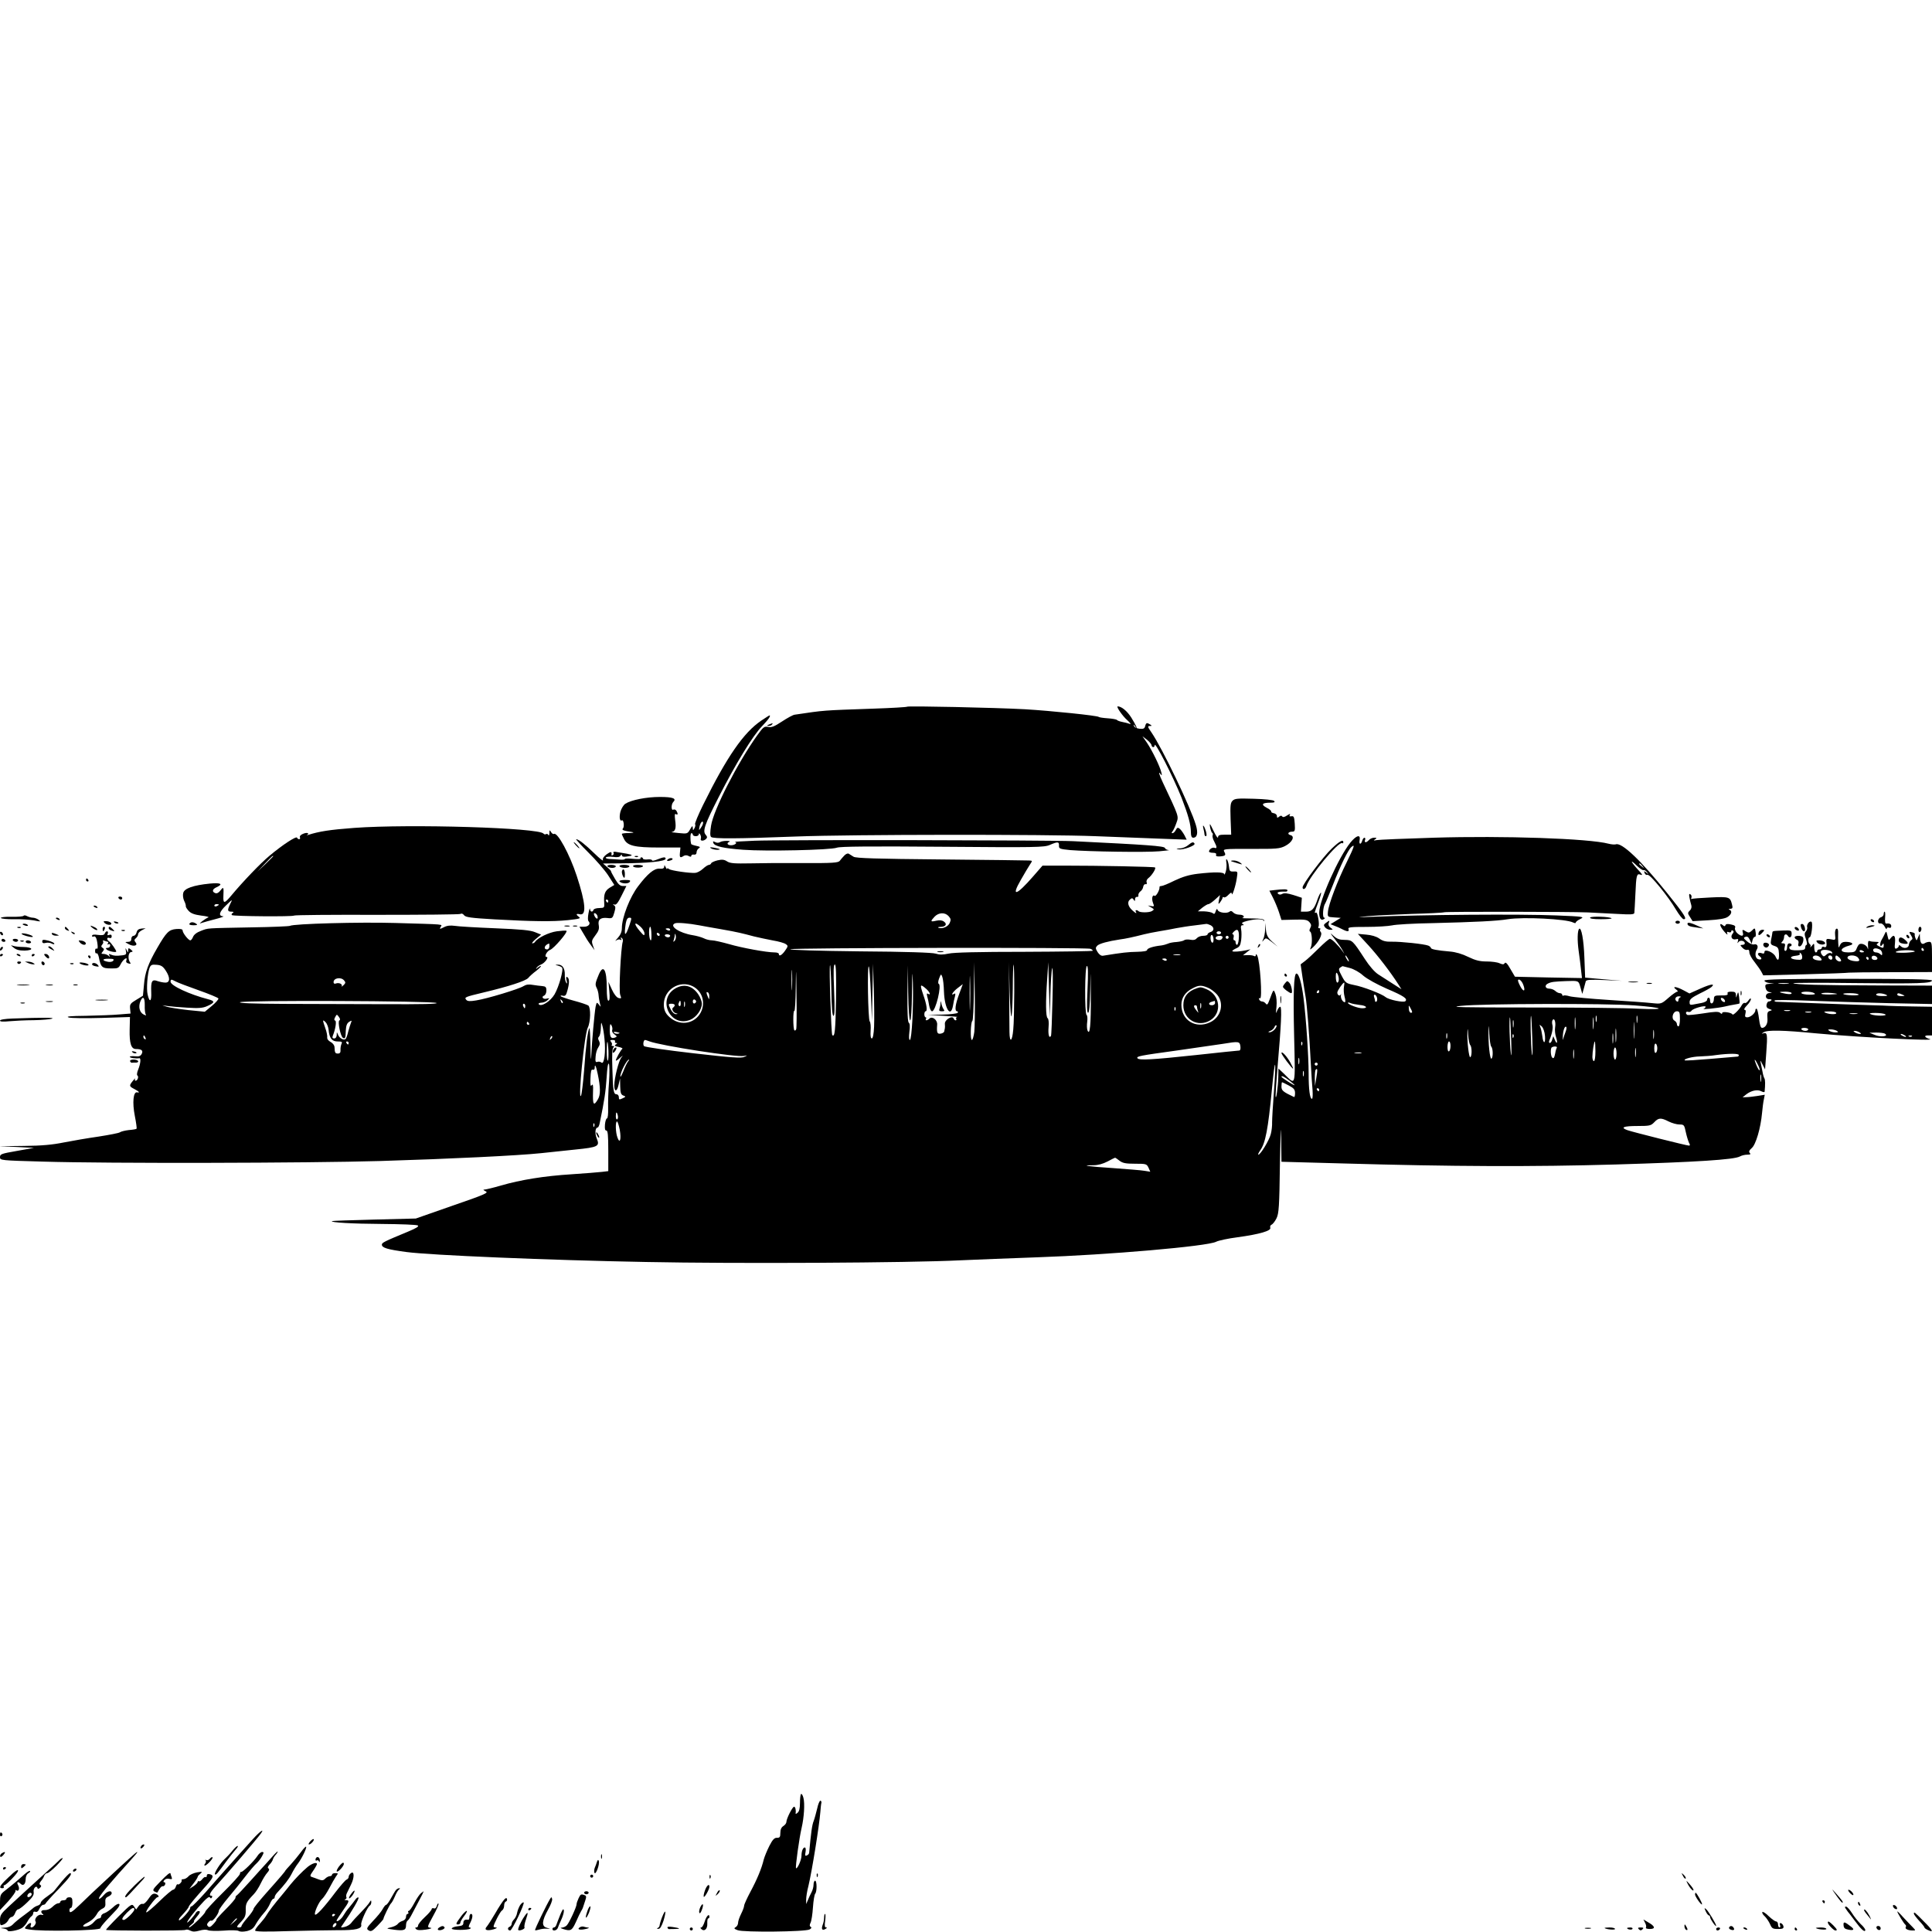<?xml version="1.0" standalone="no"?>
<!DOCTYPE svg PUBLIC "-//W3C//DTD SVG 20010904//EN"
 "http://www.w3.org/TR/2001/REC-SVG-20010904/DTD/svg10.dtd">
<svg version="1.0" xmlns="http://www.w3.org/2000/svg"
 width="1280pt" height="1280pt" viewBox="0 0 1280 1280"
 preserveAspectRatio="xMidYMid meet">

<g transform="translate(0,1280) scale(0.1,-0.1)"
fill="#000000" stroke="none">
<path d="M6010 8118 c-3 -3 -104 -9 -225 -13 -342 -12 -318 -10 -520 -40 -11
-1 -49 -22 -84 -45 -50 -33 -69 -41 -92 -36 -26 5 -32 0 -73 -57 -130 -182
-289 -493 -305 -597 -7 -44 -7 -68 0 -75 13 -13 175 -12 567 3 360 14 1662 15
1982 2 124 -5 310 -12 414 -16 l188 -7 -15 30 c-9 16 -22 35 -31 42 -12 10
-17 9 -26 -8 -6 -12 -16 -21 -22 -21 -7 0 -7 4 1 13 6 8 17 32 25 55 16 45 19
37 -90 268 -25 52 -32 81 -14 54 8 -11 9 -7 4 13 -9 39 -59 142 -95 196 l-30
43 30 -23 c16 -13 30 -30 30 -36 1 -7 6 -13 11 -13 6 0 10 6 10 13 0 31 122
-208 178 -348 44 -114 62 -178 62 -229 0 -25 5 -36 15 -36 27 0 34 31 18 84
-36 120 -221 506 -294 613 -26 37 -27 43 -12 43 15 0 16 2 3 10 -22 14 -27 12
-33 -11 -4 -16 -12 -20 -38 -17 -18 2 -34 10 -36 18 -4 13 -3 13 6 0 26 -37 7
7 -24 56 -28 44 -65 74 -90 74 -12 0 32 -64 63 -91 20 -18 28 -29 17 -25 -11
4 -33 10 -50 13 -16 3 -32 9 -35 13 -3 4 -30 9 -60 11 -30 2 -57 6 -60 9 -8 9
-319 41 -489 51 -201 11 -774 23 -781 17z"/>
<path d="M5044 8026 c-117 -79 -228 -239 -386 -559 -32 -65 -56 -123 -53 -128
4 -5 1 -17 -4 -26 -10 -17 -10 -16 -11 2 -1 16 -4 15 -18 -10 -17 -29 -18 -30
-77 -24 -33 3 -53 6 -44 7 23 3 30 25 22 79 -4 34 -3 44 5 39 14 -8 15 3 3 23
-5 7 -14 10 -20 7 -15 -9 -15 36 0 51 23 23 -3 33 -89 33 -90 0 -190 -20 -229
-45 -12 -8 -26 -31 -32 -51 -10 -36 -5 -68 9 -59 12 7 18 -43 7 -54 -10 -10 4
-15 63 -24 14 -3 4 -5 -22 -6 -27 0 -48 -3 -48 -6 0 -4 7 -19 15 -35 22 -43
69 -55 231 -55 l142 0 -3 -32 c-4 -35 1 -39 24 -24 9 6 22 6 33 0 12 -7 18 -6
18 1 0 6 8 10 17 8 11 -2 18 4 18 15 0 10 7 22 15 27 12 7 8 11 -17 16 -18 4
-34 9 -34 13 -7 28 -6 71 2 71 5 0 9 -4 9 -10 0 -5 9 -10 20 -10 11 0 20 6 20
13 0 8 3 8 9 -2 5 -8 7 -20 4 -28 -6 -16 19 -17 35 -1 9 9 8 15 -3 28 -21 24
-7 66 86 248 114 224 226 407 287 470 44 46 62 72 49 72 -1 0 -25 -15 -53 -34z
m-399 -708 c-14 -21 -15 -21 -12 -3 4 29 20 52 25 37 2 -6 -4 -22 -13 -34z"/>
<path d="M5095 8000 c-16 -7 -17 -9 -3 -9 9 -1 20 4 23 9 7 11 7 11 -20 0z"/>
<path d="M8166 7495 c-14 -14 -16 -33 -13 -121 l4 -104 -43 0 c-35 0 -44 -4
-44 -17 -1 -10 -14 9 -30 42 -24 51 -28 55 -23 25 4 -19 10 -36 14 -38 4 -2 6
-9 3 -16 -3 -7 2 -26 11 -42 19 -36 19 -48 1 -41 -14 5 -36 -10 -36 -25 0 -4
12 -8 26 -8 17 0 24 -4 21 -13 -3 -9 4 -12 25 -11 37 3 42 8 29 31 -9 19 -4
19 177 19 168 -1 191 1 226 19 47 24 67 64 36 72 -24 6 -16 23 11 23 18 0 20
6 17 53 -3 44 -6 52 -22 49 -13 -2 -16 0 -10 10 5 8 -2 6 -18 -4 -18 -12 -29
-14 -33 -7 -5 7 -11 6 -21 -2 -11 -9 -14 -8 -14 4 0 9 -9 17 -20 19 -12 2 -19
7 -18 11 2 5 -12 17 -31 26 -39 21 -29 33 26 33 26 0 32 3 24 12 -7 6 -60 12
-135 14 -105 3 -125 2 -140 -13z"/>
<path d="M2347 7315 c-161 -12 -232 -23 -307 -47 -8 -3 -12 -3 -7 -1 20 12 3
20 -22 10 -17 -6 -27 -16 -24 -24 3 -7 1 -13 -5 -13 -6 0 -12 5 -14 10 -4 13
-96 -47 -183 -120 -58 -48 -177 -172 -255 -266 -43 -51 -52 -52 -50 -3 3 64 1
66 -19 40 -12 -16 -24 -22 -35 -18 -23 9 -20 26 9 39 46 21 28 31 -45 24 -110
-11 -169 -32 -176 -62 -4 -14 -1 -37 6 -52 8 -15 12 -31 11 -36 -1 -5 8 -19
19 -31 16 -17 39 -25 83 -31 34 -4 55 -9 47 -12 -8 -3 -26 -14 -40 -25 -19
-16 -21 -18 -5 -12 11 4 52 15 90 25 39 10 63 19 54 19 -34 2 -27 29 18 72 44
43 45 43 29 12 -21 -43 -20 -53 7 -53 16 0 18 -3 8 -9 -7 -5 -9 -11 -4 -14 13
-8 403 -11 411 -3 3 4 250 6 548 5 298 0 548 2 555 6 7 5 17 1 24 -9 10 -13
45 -18 201 -27 254 -14 382 -16 488 -5 73 8 86 11 72 21 -22 16 -20 24 4 18
47 -12 41 72 -19 254 -47 144 -128 292 -151 278 -5 -3 -13 3 -19 12 -9 16 -11
15 -11 -7 -1 -14 -4 -19 -7 -12 -2 6 -9 9 -15 6 -6 -4 -13 -2 -17 3 -27 39
-886 65 -1254 38z m-537 -188 c0 -1 -24 -25 -52 -52 l-53 -50 50 53 c46 48 55
57 55 49z m-360 -321 c0 -2 -7 -6 -15 -10 -8 -3 -15 -1 -15 4 0 6 7 10 15 10
8 0 15 -2 15 -4z"/>
<path d="M7973 7310 c4 -14 7 -31 7 -37 0 -7 4 -13 9 -13 6 0 6 12 1 31 -11
38 -26 55 -17 19z"/>
<path d="M8947 7218 c-79 -98 -207 -385 -207 -464 0 -39 12 -55 30 -44 10 6
11 10 3 10 -13 0 -8 75 7 95 4 6 26 60 50 120 51 131 102 236 124 254 25 21
19 3 -33 -104 -59 -119 -119 -276 -123 -325 -3 -35 -3 -35 41 -38 l44 -3 -34
-21 -34 -21 25 -10 c14 -5 37 -15 52 -23 34 -18 49 -18 42 1 -5 12 14 14 120
14 69 0 144 5 168 10 24 6 144 13 268 15 283 7 430 14 500 26 102 16 387 2
433 -22 10 -5 17 -5 17 0 0 5 14 16 31 24 29 14 19 16 -158 23 -240 10 -889 5
-1223 -9 -105 -4 -108 -4 -30 4 47 4 177 11 290 15 113 3 211 8 218 11 16 5
834 4 952 -1 47 -2 135 -7 196 -10 88 -5 111 -4 112 7 1 7 4 64 7 126 5 121 9
136 31 128 21 -8 18 -2 -21 40 -45 51 -45 62 0 18 20 -19 40 -32 44 -29 5 2
15 -3 22 -13 13 -15 12 -16 -4 -3 -15 12 -17 12 -11 -3 4 -10 12 -15 19 -12
16 6 139 -145 189 -231 21 -35 43 -63 51 -63 25 0 6 29 -111 175 -173 215
-300 336 -339 321 -7 -2 -28 -1 -47 4 -131 35 -699 54 -1157 40 -196 -6 -367
-13 -381 -16 -20 -4 -22 -3 -10 5 13 9 12 11 -6 11 -12 0 -27 -7 -34 -15 -7
-8 -17 -15 -22 -15 -6 0 -8 7 -4 15 3 8 1 15 -4 15 -5 0 -12 -9 -15 -20 -9
-29 -23 -25 -17 5 7 39 -22 31 -61 -17z m1934 -155 c13 -16 12 -17 -3 -4 -10
7 -18 15 -18 17 0 8 8 3 21 -13z"/>
<path d="M3898 7152 c49 -48 108 -116 131 -151 l41 -64 -30 -18 c-32 -20 -41
-44 -37 -99 2 -34 1 -35 -32 -36 -19 0 -36 -5 -39 -12 -6 -18 -22 -14 -23 6
-1 9 -5 -3 -10 -28 -5 -26 -5 -48 0 -53 17 -17 0 -37 -30 -37 l-30 0 18 -31
c29 -50 37 -63 60 -94 l22 -30 -11 31 c-10 28 -8 35 17 68 21 27 26 43 22 65
-8 38 12 54 57 49 32 -4 35 -2 46 36 9 31 9 41 -2 48 -10 8 -9 9 3 5 11 -4 24
12 47 59 l32 64 -24 0 c-18 0 -31 12 -52 48 -15 26 -27 48 -26 50 2 1 -10 14
-25 27 l-28 24 115 1 c184 1 300 13 300 31 0 13 -15 11 -55 -5 -19 -8 -35 -11
-35 -6 0 5 -13 8 -30 6 -16 -2 -30 1 -30 5 0 5 -5 9 -11 9 -5 0 -8 -4 -5 -8 2
-4 -20 -5 -50 -2 -30 3 -54 3 -54 -1 0 -4 -17 -6 -37 -4 -21 2 -51 3 -66 4
-16 1 -26 5 -23 10 3 5 24 7 47 4 29 -4 44 -2 50 8 6 9 9 10 9 2 0 -8 11 -11
31 -8 45 6 45 11 2 19 -21 3 -51 8 -66 11 -17 4 -26 2 -23 -4 4 -5 2 -13 -4
-16 -6 -4 -10 -3 -9 2 4 22 -4 23 -32 3 -20 -15 -28 -28 -24 -39 3 -9 -22 11
-57 45 -63 61 -105 94 -121 94 -4 0 32 -39 81 -88z m132 -322 c0 -5 -2 -10 -4
-10 -3 0 -8 5 -11 10 -3 6 -1 10 4 10 6 0 11 -4 11 -10z m-73 -95 c9 -25 -4
-29 -17 -6 -7 15 -7 21 0 21 6 0 13 -7 17 -15z"/>
<path d="M5000 7230 c-80 -3 -139 -7 -132 -8 22 -3 2 -22 -24 -22 -25 0 -33
15 -11 23 6 3 -1 6 -18 6 -16 0 -37 -3 -44 -8 -9 -6 -22 -6 -33 0 -14 7 -16 6
-12 -6 9 -22 65 -35 199 -45 148 -11 579 -2 620 14 22 8 219 10 700 6 619 -5
673 -4 710 12 53 23 62 22 61 -4 -1 -21 5 -23 74 -30 124 -10 499 -16 590 -8
47 4 75 8 63 8 -12 1 -23 7 -25 14 -5 13 -116 21 -608 45 -148 7 -1947 10
-2110 3z"/>
<path d="M8823 7178 c-56 -53 -193 -235 -193 -257 0 -18 18 -13 25 8 21 67
214 299 237 285 4 -3 8 0 8 5 0 22 -23 10 -77 -41z"/>
<path d="M3815 7200 c10 -11 20 -20 23 -20 3 0 -3 9 -13 20 -10 11 -20 20 -23
20 -3 0 3 -9 13 -20z"/>
<path d="M7871 7200 c-13 -11 -37 -21 -55 -21 -25 -1 -27 -3 -7 -6 28 -6 113
25 105 38 -8 13 -16 11 -43 -11z"/>
<path d="M4710 7180 c8 -5 26 -10 39 -10 32 0 24 6 -19 14 -25 4 -31 3 -20 -4z"/>
<path d="M5593 7131 c-10 -11 -24 -26 -30 -35 -11 -12 -48 -15 -235 -14 -123
1 -282 0 -355 -2 -107 -2 -136 0 -156 13 -18 12 -33 14 -63 7 -21 -5 -40 -14
-42 -19 -2 -6 -9 -11 -15 -11 -7 0 -25 -12 -40 -26 -15 -14 -38 -26 -50 -27
-38 -3 -161 15 -174 25 -7 6 -13 7 -14 2 0 -5 -4 0 -9 11 -7 15 -9 16 -9 4 -1
-12 -9 -16 -32 -14 -35 2 -78 -33 -140 -115 -56 -72 -109 -209 -109 -279 0
-24 -9 -45 -27 -65 -16 -17 -20 -24 -11 -17 9 7 23 9 29 5 8 -5 9 -3 4 6 -5 9
-4 11 4 6 6 -4 10 -15 7 -24 -13 -44 -27 -329 -17 -353 9 -24 8 -26 -11 -21
-12 3 -30 25 -44 56 l-23 51 6 -62 c4 -44 2 -63 -6 -63 -7 0 -11 28 -11 86 0
121 -23 158 -53 87 -24 -57 -25 -66 -14 -88 6 -11 12 -33 13 -50 1 -16 6 -41
9 -55 7 -24 7 -24 -7 -6 -14 18 -15 17 -22 -14 -7 -38 -25 -233 -29 -330 -2
-36 -4 -7 -5 64 -1 71 -4 127 -7 124 -10 -9 -24 -119 -35 -278 -7 -85 -16
-162 -21 -170 -21 -33 23 407 45 451 19 38 21 132 4 147 -7 5 -50 20 -96 32
-45 12 -84 26 -87 30 -3 5 4 6 14 3 16 -4 22 3 30 34 14 49 14 80 0 89 -9 5
-10 -1 -5 -22 5 -21 4 -25 -3 -14 -6 8 -10 32 -9 52 1 43 -16 68 -46 67 -20
-1 -20 -2 -1 -6 11 -3 24 -8 28 -13 13 -11 -20 -128 -49 -178 -27 -45 -86 -84
-104 -66 -5 5 1 10 17 11 14 0 32 8 41 17 14 13 13 14 -5 10 -24 -7 -40 11
-18 20 8 3 15 18 15 33 0 23 -5 28 -27 30 -16 1 -44 5 -64 8 -25 5 -44 2 -60
-8 -31 -20 -243 -84 -314 -95 -41 -7 -58 -6 -66 4 -14 17 -9 19 116 49 164 39
278 76 295 96 8 10 32 32 54 48 21 17 35 31 29 31 -5 0 -15 -6 -22 -12 -11
-11 -12 -10 -6 0 4 7 17 17 30 22 24 9 54 50 36 50 -18 0 2 39 24 47 25 9 119
119 108 126 -5 3 -33 1 -64 -3 -52 -7 -128 -44 -144 -70 -3 -5 -11 -10 -18
-10 -6 0 4 13 23 29 l35 29 -40 16 c-30 13 -93 19 -265 26 -124 5 -244 12
-267 16 -29 4 -51 2 -72 -9 -28 -14 -30 -14 -22 1 11 20 40 17 -299 27 -237 7
-676 -5 -699 -19 -5 -3 -119 -8 -253 -10 -310 -6 -286 -4 -336 -23 -28 -10
-47 -25 -53 -40 -5 -13 -13 -23 -18 -23 -13 0 -51 49 -51 65 0 9 -13 12 -42
10 -49 -4 -66 -21 -126 -125 -60 -103 -82 -164 -88 -243 l-7 -74 -44 -27 c-39
-23 -44 -30 -41 -59 l3 -32 -75 -6 c-41 -4 -140 -7 -220 -9 -104 -1 -136 -4
-115 -11 16 -5 114 -6 218 -3 l188 6 -2 -84 c-2 -90 10 -128 41 -128 38 0 50
-10 39 -32 -8 -15 -18 -19 -45 -16 -19 2 -34 0 -34 -4 0 -7 40 -13 63 -9 12 2
8 -37 -7 -74 -8 -19 -11 -37 -6 -40 11 -7 2 -35 -12 -35 -5 0 -6 6 -3 13 4 6
-3 1 -14 -13 -27 -33 -26 -37 9 -55 31 -16 40 -27 18 -22 -25 5 -32 -68 -15
-155 9 -45 14 -84 12 -86 -2 -3 -26 -7 -52 -9 -26 -3 -53 -10 -59 -15 -7 -5
-70 -17 -140 -28 -71 -10 -175 -28 -231 -39 -74 -15 -145 -22 -265 -23 l-163
-2 115 -5 115 -6 -112 -20 c-103 -18 -113 -21 -113 -41 0 -22 2 -22 287 -30
425 -13 1756 -10 2233 4 463 14 914 36 1065 52 55 6 157 17 227 24 150 15 163
22 142 72 -14 34 -11 74 6 74 4 0 11 15 14 33 30 144 39 206 45 297 4 65 9
100 15 92 4 -8 5 -62 1 -120 -5 -59 -7 -137 -6 -174 1 -38 -2 -68 -8 -68 -5 0
-11 -18 -13 -40 -2 -28 0 -40 9 -40 10 0 13 -32 13 -134 l0 -135 -42 -5 c-24
-3 -115 -10 -203 -16 -176 -11 -335 -36 -468 -75 -48 -14 -95 -25 -105 -26
-13 0 -12 -3 6 -12 21 -9 -5 -21 -220 -95 l-243 -85 -275 -7 c-151 -4 -277 -8
-280 -10 -17 -9 136 -18 330 -19 124 -1 231 -5 238 -10 10 -6 -10 -18 -65 -41
-157 -65 -173 -73 -173 -86 0 -21 36 -32 163 -49 158 -21 933 -54 1587 -66
595 -12 1744 -6 2080 11 113 5 342 14 510 20 472 16 1130 73 1187 103 15 8 80
22 143 30 146 20 224 43 216 63 -3 8 1 17 8 20 8 3 23 22 33 42 16 33 19 75
23 372 4 198 7 267 8 169 l2 -166 403 -11 c731 -21 1261 -23 1812 -7 535 16
784 32 822 53 12 7 34 12 49 12 21 0 25 3 17 11 -8 8 -5 17 13 33 27 23 59
132 68 232 3 32 8 73 12 90 l6 31 -49 -8 c-26 -4 -59 -8 -73 -8 l-25 -1 25 20
c33 25 74 34 99 20 12 -6 21 -7 22 -3 5 49 4 80 -1 88 -4 6 -10 26 -13 45 -4
19 -9 46 -12 60 -4 18 -1 15 11 -10 l18 -35 8 110 c9 121 7 137 -19 129 -14
-4 -14 -3 2 7 24 16 129 14 345 -7 288 -27 813 -53 755 -38 -34 10 -41 24 -12
24 l27 0 0 95 0 95 -127 2 c-71 1 -141 3 -158 4 -16 1 -66 3 -110 4 -63 1
-557 20 -637 23 -10 1 -14 5 -10 9 4 4 109 3 232 -2 124 -5 357 -12 518 -16
l292 -6 0 61 0 61 -347 1 c-391 1 -563 6 -572 15 -3 3 179 4 404 1 425 -5 515
-2 515 17 0 8 -155 11 -555 11 -422 0 -555 -3 -555 -12 0 -6 15 -14 33 -16
l32 -4 -31 -1 c-27 -2 -31 -5 -27 -26 3 -15 13 -27 27 -29 20 -4 20 -4 -1 -6
-31 -2 -32 -41 -1 -41 12 0 18 -3 14 -7 -4 -5 -12 -8 -18 -8 -6 0 -12 -10 -14
-21 -3 -15 3 -24 19 -29 19 -6 19 -8 5 -12 -19 -5 -21 -12 -18 -56 2 -31 -15
-57 -36 -57 -9 0 -15 20 -20 60 -4 33 -11 63 -15 66 -5 3 -9 -1 -9 -9 0 -19
-32 -47 -54 -47 -14 0 -17 5 -12 25 4 16 2 25 -6 25 -6 0 0 13 15 28 15 15 27
34 27 42 0 9 -6 6 -16 -8 -8 -12 -19 -20 -24 -17 -5 3 -14 -3 -20 -14 -14 -28
-58 -71 -62 -62 -5 13 -68 22 -68 10 0 -8 -5 -8 -14 1 -12 9 -36 8 -112 -4
-53 -8 -101 -13 -105 -10 -15 9 -10 26 6 20 8 -3 18 1 22 8 9 15 93 38 93 26
0 -5 -6 -11 -12 -13 -20 -8 92 4 137 14 22 5 53 12 69 14 16 2 30 6 31 7 1 2
0 21 -3 43 -5 36 -6 37 -13 15 -7 -24 -7 -24 -8 -2 -1 18 -7 22 -31 22 -20 0
-28 -4 -24 -13 3 -9 -8 -13 -43 -12 -43 0 -47 -2 -48 -24 0 -13 -6 -26 -12
-28 -8 -3 -13 4 -13 16 0 12 -4 21 -10 21 -5 0 -10 -6 -10 -14 0 -8 -16 -17
-37 -21 -21 -4 -48 -9 -59 -11 -17 -3 -21 1 -20 19 1 17 16 29 66 54 36 17 71
37 78 43 28 25 -1 22 -71 -9 l-74 -33 -39 21 c-46 25 -80 29 -50 6 11 -8 15
-15 9 -15 -7 0 -33 -18 -59 -41 -47 -41 -48 -41 -108 -35 -34 4 -162 13 -286
21 -124 8 -240 19 -259 24 -19 6 -38 8 -42 5 -5 -3 -9 0 -9 5 0 6 -7 11 -16
11 -8 0 -22 7 -30 15 -9 8 -26 15 -40 15 -28 0 -33 24 -6 35 21 10 41 12 117
15 85 3 83 4 96 -42 l12 -43 10 35 c5 19 11 41 13 48 3 11 28 13 122 9 l117
-5 -121 10 -122 11 -5 131 c-4 118 -20 206 -35 192 -11 -12 -13 -74 -3 -146 6
-41 13 -99 16 -128 l6 -52 -222 4 -222 5 -30 51 c-20 36 -32 48 -38 39 -6 -10
-13 -10 -34 -1 -14 7 -53 12 -85 12 -46 0 -74 7 -122 30 -40 20 -85 33 -123
36 -83 7 -125 15 -125 24 0 4 -8 11 -17 15 -28 11 -182 27 -241 26 -40 -1 -61
4 -84 21 -20 14 -51 23 -87 26 l-55 5 71 -77 c63 -69 146 -177 199 -260 l19
-30 -58 37 c-31 20 -74 48 -95 61 -24 15 -59 55 -90 103 -81 124 -83 125 -133
126 -33 0 -51 6 -73 26 -27 24 -26 22 6 -19 19 -25 43 -58 52 -75 17 -30 17
-30 -1 -5 -28 39 -70 80 -82 80 -6 0 -39 -28 -74 -63 -34 -34 -75 -72 -91 -84
l-29 -22 12 -83 c7 -46 16 -105 21 -133 9 -51 25 -253 35 -450 3 -60 8 -136
11 -167 2 -32 1 -58 -4 -58 -14 0 -22 63 -22 167 0 118 -17 369 -34 503 -13
101 -31 160 -47 160 -17 0 -22 -130 -15 -418 8 -341 12 -324 -66 -247 l-38 36
-1 -58 c-1 -62 -16 -165 -18 -123 0 14 5 99 13 190 24 276 30 400 18 400 -6 0
-15 -12 -21 -27 -8 -23 -9 -18 -4 27 3 32 0 67 -7 85 -13 33 -11 36 -41 -44
-10 -27 -15 -31 -23 -20 -6 8 -17 14 -25 14 -8 0 -16 6 -19 14 -3 8 0 11 6 7
17 -10 0 251 -19 284 -6 11 -8 11 -9 2 0 -7 -5 -10 -11 -6 -7 4 -26 7 -43 6
l-31 -1 25 20 25 20 -25 -6 c-43 -9 -89 -13 -95 -7 -3 3 8 11 23 18 24 10 30
19 35 55 3 24 3 56 0 71 -4 20 -1 28 8 28 12 0 12 2 1 9 -9 6 0 12 32 20 56
14 103 14 109 1 3 -6 4 -5 3 2 -2 9 -25 13 -79 13 -43 0 -73 2 -67 3 21 7 9
22 -19 22 -16 0 -34 7 -41 15 -9 10 -16 12 -24 5 -18 -14 -70 -7 -78 10 -5 12
-8 10 -14 -8 -5 -17 -10 -20 -19 -12 -8 6 -33 11 -56 12 l-43 0 29 24 c17 13
35 24 41 24 7 0 26 14 44 30 l33 30 -7 -32 c-5 -31 -5 -32 9 -14 8 11 15 24
15 29 0 4 4 6 9 2 6 -3 19 5 30 17 15 15 21 18 22 7 1 -23 26 52 33 102 7 46
7 46 -21 45 -25 -1 -28 3 -31 34 -2 19 -8 39 -13 45 -6 6 -7 -2 -4 -20 3 -17
1 -43 -4 -60 -5 -16 -10 -24 -10 -17 -1 15 -63 16 -176 3 -58 -7 -100 -20
-153 -45 -40 -20 -79 -36 -87 -36 -8 0 -14 -3 -13 -7 3 -17 -23 -64 -32 -58
-15 10 -22 -18 -11 -47 9 -23 8 -25 -12 -21 l-22 4 22 -13 c21 -12 21 -14 5
-24 -18 -11 -78 -11 -89 -1 -10 11 -25 8 -18 -3 9 -15 0 -12 -22 8 -29 25 -37
56 -17 72 13 12 17 11 25 -1 7 -11 9 -11 9 4 0 9 6 16 13 15 6 -2 11 3 9 11
-1 7 4 18 13 25 9 6 18 20 19 31 2 11 9 19 16 17 7 -2 10 3 7 12 -4 9 2 21 11
28 23 17 54 66 44 71 -8 5 -373 12 -596 12 l-149 0 -61 -70 c-112 -129 -150
-141 -83 -25 23 41 51 87 60 101 18 27 18 27 -5 28 -13 1 -275 4 -583 7 -429
4 -565 8 -580 18 -11 7 -25 16 -32 20 -7 4 -20 -2 -30 -13z m692 -401 c15 -17
16 -24 7 -45 -11 -25 -50 -41 -74 -32 -7 3 -1 6 14 6 34 1 45 19 22 35 -11 9
-28 11 -51 6 -39 -9 -41 -5 -11 27 27 28 69 30 93 3z m-2115 -60 c-27 -81 -38
-75 -24 13 5 26 12 37 24 37 16 0 16 -3 0 -50z m460 0 c25 -5 88 -16 140 -25
52 -9 111 -20 130 -25 19 -4 62 -15 95 -24 33 -8 90 -20 127 -27 37 -6 75 -17
84 -24 16 -11 16 -14 -5 -44 -22 -31 -41 -40 -41 -21 0 6 -13 10 -28 10 -53 0
-217 30 -302 55 -47 13 -98 25 -113 25 -15 0 -40 6 -55 14 -15 7 -47 16 -72
20 -89 14 -161 62 -117 79 14 6 94 -1 157 -13z m-384 -12 c13 -13 24 -32 24
-43 0 -17 -5 -14 -30 15 -44 51 -39 70 6 28z m3775 12 c25 -14 24 -37 -1 -45
-11 -3 -20 -11 -20 -16 0 -5 -13 -9 -29 -9 -16 0 -34 -7 -42 -16 -9 -11 -22
-14 -42 -10 -17 3 -35 2 -41 -3 -6 -5 -29 -10 -51 -12 -22 -1 -48 -6 -57 -11
-9 -4 -30 -10 -45 -12 -55 -6 -93 -19 -93 -30 0 -7 -25 -11 -67 -12 -58 -1
-97 -5 -226 -26 -11 -2 -25 8 -35 24 -15 25 -15 29 -2 43 15 14 71 29 150 41
34 4 90 16 160 34 19 5 64 14 100 20 36 6 88 15 115 21 28 5 82 14 120 18 39
5 74 9 78 10 5 0 17 -4 28 -9z m-3705 -61 c1 -31 -2 -45 -7 -37 -11 16 -12 88
-1 88 4 0 7 -23 8 -51z m124 31 c0 -5 -7 -7 -15 -4 -8 4 -15 8 -15 10 0 2 7 4
15 4 8 0 15 -4 15 -10z m3767 -63 c-2 -23 -8 -40 -13 -37 -5 3 -8 11 -8 18 1
6 -3 12 -8 12 -6 0 -8 9 -5 20 3 11 0 20 -6 20 -6 0 -2 8 9 19 25 24 36 6 31
-52z m-117 43 c0 -5 -7 -10 -15 -10 -8 0 -15 5 -15 10 0 6 7 10 15 10 8 0 15
-4 15 -10z m-3719 -13 c-1 -12 -15 -9 -19 4 -3 6 1 10 8 8 6 -3 11 -8 11 -12z
m98 -41 c-9 -8 -10 -7 -5 7 3 10 7 26 7 35 1 9 4 6 6 -7 3 -13 -1 -28 -8 -35z
m-29 34 c0 -5 -6 -10 -14 -10 -8 0 -18 5 -21 10 -3 6 3 10 14 10 12 0 21 -4
21 -10z m3600 -26 c0 -14 -4 -22 -10 -19 -5 3 -10 17 -10 31 0 14 4 22 10 19
6 -3 10 -17 10 -31z m60 17 c0 -6 -5 -13 -10 -16 -15 -9 -43 3 -35 15 8 13 45
13 45 1z m40 -1 c0 -5 -4 -10 -10 -10 -5 0 -10 5 -10 10 0 6 5 10 10 10 6 0
10 -4 10 -10z m-4500 -60 c0 -11 -7 -20 -15 -20 -27 0 -18 30 13 39 1 1 2 -8
2 -19z m3584 -16 c9 -3 16 -9 16 -13 0 -3 -204 -6 -453 -7 -303 0 -469 -4
-503 -12 -38 -8 -60 -8 -85 0 -22 7 -198 13 -501 15 -274 3 -466 9 -462 14 6
10 1962 13 1988 3z m594 -41 c-10 -2 -28 -2 -40 0 -13 2 -5 4 17 4 22 1 32 -1
23 -4z m1112 -23 c6 -11 8 -20 6 -20 -3 0 -10 9 -16 20 -6 11 -8 20 -6 20 3 0
10 -9 16 -20z m-1200 -10 c0 -5 -7 -7 -15 -4 -8 4 -15 8 -15 10 0 2 7 4 15 4
8 0 15 -4 15 -10z m-1275 -477 c-4 -29 -11 -53 -16 -53 -12 0 -8 119 3 126 5
3 9 92 10 197 l3 192 3 -205 c2 -113 0 -229 -3 -257z m247 107 c4 19 7 102 8
185 0 82 3 151 5 154 7 7 6 -355 -2 -431 -7 -80 -24 -90 -25 -15 0 28 -1 144
-2 257 l-2 205 5 -195 c4 -116 9 -181 13 -160z m257 135 c2 83 7 164 12 180 4
17 6 -74 2 -205 -3 -129 -7 -238 -10 -243 -12 -20 -20 8 -16 57 3 33 0 56 -6
60 -13 8 -14 107 -3 262 l7 109 5 -185 6 -185 3 150z m-5862 166 c31 -46 31
-81 -1 -81 -14 0 -37 5 -52 10 -37 14 -45 0 -42 -73 3 -63 -11 -73 -24 -16 -9
37 -1 140 13 177 8 19 15 23 46 20 30 -2 42 -10 60 -37z m4150 -118 c-2 -32
-3 -8 -3 52 0 61 1 87 3 58 2 -29 2 -78 0 -110z m28 -272 c-3 -7 -8 -11 -12
-7 -9 9 -10 135 0 129 4 -2 8 67 9 154 2 147 3 143 5 -52 2 -115 1 -216 -2
-224z m247 89 c8 0 9 46 4 170 -5 125 -4 170 5 170 8 0 10 -62 8 -229 -4 -209
-8 -255 -25 -239 -7 8 -22 451 -15 463 3 6 7 -68 9 -162 2 -120 6 -173 14
-173z m269 -72 c-2 -49 -8 -78 -15 -78 -7 0 -10 18 -8 50 2 28 0 56 -6 63 -11
13 -17 375 -6 364 4 -3 10 -86 14 -184 l7 -178 3 190 4 190 5 -170 c3 -93 4
-205 2 -247z m239 42 c6 0 11 72 12 183 2 144 3 158 6 67 5 -150 -7 -380 -20
-380 -6 0 -7 21 -3 54 5 35 3 56 -4 60 -7 5 -10 67 -9 194 l3 187 2 -182 c2
-111 7 -183 13 -183z m397 88 c-1 -51 -3 -10 -3 92 0 102 2 143 3 93 2 -51 2
-135 0 -185z m778 117 c-5 -110 -4 -155 4 -155 7 0 12 51 14 153 3 144 3 142
4 -41 1 -192 -6 -267 -22 -229 -4 10 -5 36 -2 57 3 22 1 43 -4 46 -14 8 -12
324 2 324 8 0 9 -44 4 -155z m1737 142 c27 -7 65 -28 90 -51 26 -22 89 -57
157 -87 113 -48 138 -66 122 -82 -11 -11 -110 9 -131 27 -25 21 -149 69 -209
80 -53 11 -57 14 -81 59 -22 41 -23 49 -10 57 8 5 15 10 15 9 0 0 21 -5 47
-12z m-72 -74 c0 -13 -4 -23 -10 -23 -5 0 -10 17 -10 38 0 27 3 33 10 22 5 -8
10 -25 10 -37z m-2616 -83 c4 -113 45 -178 60 -92 3 20 9 48 13 61 4 17 3 22
-5 17 -28 -17 -9 14 23 38 l34 26 -24 -65 c-26 -69 -32 -115 -14 -115 5 0 7
-4 4 -10 -3 -5 -50 -11 -103 -12 l-97 -2 105 -6 c58 -3 99 -7 92 -8 -7 -1 -10
-6 -7 -12 3 -5 2 -10 -4 -10 -5 0 -11 6 -13 12 -8 23 -60 -8 -58 -35 1 -12 1
-25 0 -29 -1 -5 -3 -14 -4 -20 0 -7 -11 -14 -23 -16 -24 -4 -28 6 -24 60 2 31
-33 58 -52 39 -14 -14 -30 -14 -22 -1 3 6 2 10 -2 10 -5 0 -9 9 -9 20 0 11 4
20 8 20 14 0 8 44 -16 112 -23 68 -20 72 22 35 23 -21 31 -44 10 -31 -8 5 -9
0 -5 -17 4 -13 10 -41 13 -61 4 -21 12 -38 19 -38 24 0 66 175 44 182 -5 2 -4
18 3 36 12 31 13 31 21 10 5 -13 10 -57 11 -98z m-3974 74 c11 -12 10 -18 -5
-32 -10 -9 -15 -12 -11 -6 7 14 -18 26 -39 18 -9 -4 -15 0 -15 9 0 28 50 36
70 11z m-1117 -6 c12 -7 80 -33 151 -58 71 -25 131 -50 133 -55 2 -6 -18 -28
-43 -49 l-47 -39 -111 11 c-61 7 -124 17 -141 22 l-30 10 34 -5 c19 -3 77 -8
130 -11 75 -5 104 -3 133 10 53 23 54 34 6 46 -123 32 -248 90 -248 116 0 17
5 17 33 2z m8927 -17 c20 -49 5 -59 -19 -13 -16 32 -18 42 -7 42 7 0 19 -13
26 -29z m-1186 -19 c-3 -16 -1 -45 4 -65 6 -21 7 -37 2 -37 -14 0 -29 26 -26
46 2 10 1 13 -1 6 -5 -15 -23 -6 -23 12 0 13 37 66 45 66 3 0 2 -13 -1 -28z
m2944 21 c-15 -2 -42 -2 -60 0 -18 2 -6 4 27 4 33 0 48 -2 33 -4z m-7257 -18
c63 -33 85 -110 51 -174 -38 -70 -125 -89 -192 -41 -37 27 -52 53 -52 95 0 99
106 165 193 120z m3412 -9 c18 -7 45 -28 60 -45 50 -59 27 -150 -46 -184 -95
-45 -190 13 -190 116 0 46 26 85 74 109 41 22 59 22 102 4z m737 -26 c0 -5 -5
-10 -11 -10 -5 0 -7 5 -4 10 3 6 8 10 11 10 2 0 4 -4 4 -10z m-4041 -33 c0
-21 -1 -21 -9 -2 -12 28 -12 37 0 30 6 -3 10 -16 9 -28z m7171 23 c0 -7 -14
-8 -37 -4 -52 9 -54 14 -5 14 23 0 42 -5 42 -10z m150 0 c11 -7 2 -10 -32 -10
-26 0 -50 5 -53 10 -8 13 65 13 85 0z m150 -4 c8 -2 -14 -4 -50 -5 -36 0 -59
3 -53 7 12 7 65 6 103 -2z m144 -5 c6 -9 -93 -6 -102 4 -3 3 18 5 46 5 28 0
53 -4 56 -9z m181 -1 c15 -7 10 -9 -22 -9 -24 -1 -43 4 -43 9 0 12 37 12 65 0z
m110 0 c18 -8 17 -9 -7 -9 -16 -1 -28 4 -28 9 0 12 8 12 35 0z m-3482 -20 c3
-11 1 -23 -4 -26 -5 -3 -9 -1 -9 5 0 5 -3 16 -6 25 -3 9 -2 16 4 16 5 0 12 -9
15 -20z m2010 3 c-7 -2 -13 -11 -13 -19 0 -9 -4 -12 -10 -9 -19 12 -10 35 13
34 12 0 16 -3 10 -6z m-10174 -52 c-1 -27 2 -54 6 -61 6 -9 3 -9 -14 -1 -26
14 -35 49 -22 84 16 42 31 32 30 -22z m10469 30 c3 -8 -1 -12 -9 -9 -7 2 -15
10 -17 17 -3 8 1 12 9 9 7 -2 15 -10 17 -17z m-7700 -16 c-3 -3 -9 2 -12 12
-6 14 -5 15 5 6 7 -7 10 -15 7 -18z m-836 0 c11 -7 -100 -9 -345 -8 -199 0
-499 2 -667 2 -208 1 -300 5 -290 11 20 14 1279 9 1302 -5z m6116 -13 c45 -4
59 -22 17 -22 -28 0 -95 25 -95 36 0 3 8 3 18 -2 9 -4 36 -9 60 -12z m-5528
-7 c0 -8 -2 -15 -4 -15 -2 0 -6 7 -10 15 -3 8 -1 15 4 15 6 0 10 -7 10 -15z
m7348 4 c199 -15 220 -31 27 -22 -82 5 -404 8 -715 8 -466 0 -547 2 -460 11
140 15 963 17 1148 3z m-1479 -26 c9 -18 9 -23 -1 -23 -7 0 -14 12 -14 26 -2
28 -1 28 15 -3z m-1562 -5 c-3 -8 -6 -5 -6 6 -1 11 2 17 5 13 3 -3 4 -12 1
-19z m4071 -5 c-10 -2 -26 -2 -35 0 -10 3 -2 5 17 5 19 0 27 -2 18 -5z m-728
-53 c0 -27 -4 -50 -10 -50 -5 0 -10 7 -10 15 0 7 -7 18 -16 23 -24 13 -11 62
16 62 17 0 20 -7 20 -50z m868 43 c-10 -2 -26 -2 -35 0 -10 3 -2 5 17 5 19 0
27 -2 18 -5z m167 -3 c8 -12 -42 -12 -70 0 -16 7 -11 9 22 9 23 1 45 -3 48 -9z
m138 -7 c-13 -2 -33 -2 -45 0 -13 2 -3 4 22 4 25 0 35 -2 23 -4z m187 -3 c19
-12 -66 -12 -95 0 -15 6 -7 9 30 9 28 0 57 -4 65 -9z m-10242 -41 c-12 -8 8
-105 24 -115 14 -9 18 -2 19 48 2 33 7 48 22 58 18 11 19 10 12 -7 -4 -10 -12
-36 -18 -58 -5 -22 -13 -44 -17 -48 -11 -12 -41 4 -50 27 -9 21 -9 21 -9 -1
-1 -14 -7 -23 -17 -23 -11 0 -14 5 -9 18 17 41 26 97 16 100 -8 3 -8 10 0 24
10 19 11 19 24 1 9 -12 10 -20 3 -24z m8189 -51 c-2 -18 -4 -4 -4 32 0 36 2
50 4 33 2 -18 2 -48 0 -65z m120 0 c-2 -18 -4 -4 -4 32 0 36 2 50 4 33 2 -18
2 -48 0 -65z m20 45 c-3 -10 -5 -2 -5 17 0 19 2 27 5 18 2 -10 2 -26 0 -35z
m270 -5 c-2 -13 -4 -5 -4 17 -1 22 1 32 4 23 2 -10 2 -28 0 -40z m-695 -113
c3 -86 2 -127 -3 -95 -7 56 -12 257 -5 249 2 -2 5 -71 8 -154z m-140 -5 c3
-85 2 -122 -2 -90 -8 56 -13 247 -6 239 2 -2 5 -69 8 -149z m815 17 c-2 -23
-3 -1 -3 48 0 50 1 68 3 42 2 -26 2 -67 0 -90z m-800 71 c-2 -13 -4 -5 -4 17
-1 22 1 32 4 23 2 -10 2 -28 0 -40z m276 -4 c-3 -18 0 -47 6 -65 13 -38 6 -53
-8 -18 l-10 24 -7 -22 c-3 -13 -11 -23 -16 -23 -6 0 -7 8 -3 18 18 42 26 84
20 102 -3 11 -3 25 1 31 11 19 23 -11 17 -47z m-8126 -16 c5 -56 22 -78 60
-78 29 0 32 -3 25 -17 -4 -10 -7 -28 -6 -40 1 -16 -4 -23 -17 -23 -19 0 -21 5
-23 45 -1 10 -12 25 -26 32 -15 8 -24 20 -22 31 1 10 -4 37 -13 61 -19 55 -19
59 2 39 9 -9 18 -32 20 -50z m1328 42 c3 -5 1 -10 -4 -10 -6 0 -11 5 -11 10 0
6 2 10 4 10 3 0 8 -4 11 -10z m500 -105 c9 -83 -2 -170 -20 -155 -7 6 -19 8
-27 5 -12 -5 -15 2 -12 34 1 22 9 50 18 62 11 17 12 27 5 42 -8 13 -8 22 0 30
6 6 11 31 12 57 1 40 2 42 9 17 5 -15 12 -56 15 -92z m51 60 c-3 -8 4 -21 15
-28 18 -13 18 -15 4 -21 -27 -10 -35 2 -35 52 1 38 3 43 11 29 6 -10 8 -25 5
-32z m5824 -109 c12 -12 13 -73 1 -80 -10 -6 -22 106 -19 184 2 46 3 42 5 -20
2 -41 8 -79 13 -84z m-1435 114 c-10 -11 -25 -20 -34 -19 -11 0 -10 3 5 9 12
4 24 16 28 26 3 9 9 14 13 10 3 -3 -2 -15 -12 -26z m1791 -44 c4 -55 -12 -53
-18 1 -3 21 -8 47 -13 58 -7 19 -7 19 10 4 10 -10 19 -36 21 -63z m471 -33
c-2 -21 -4 -4 -4 37 0 41 2 58 4 38 2 -21 2 -55 0 -75z m-966 -27 c11 -12 12
-73 0 -80 -9 -6 -22 106 -19 169 1 27 3 20 5 -20 2 -33 8 -64 14 -69z m631 87
c-6 -15 -13 -37 -16 -48 -2 -11 -3 -2 -2 20 2 41 14 71 23 61 3 -3 1 -18 -5
-33z m585 -40 c-2 -16 -4 -5 -4 22 0 28 2 40 4 28 2 -13 2 -35 0 -50z m1023
57 c0 -5 -9 -10 -19 -10 -11 0 -23 5 -26 10 -4 6 5 10 19 10 14 0 26 -4 26
-10z m190 -10 c12 -8 10 -10 -10 -10 -14 0 -32 5 -40 10 -12 8 -10 10 10 10
14 0 32 -5 40 -10z m-8074 -18 c-10 -2 -22 0 -28 6 -6 6 0 7 19 4 21 -5 23 -7
9 -10z m6591 -59 c-2 -16 -4 -3 -4 27 0 30 2 43 4 28 2 -16 2 -40 0 -55z
m1633 67 c13 -9 13 -10 0 -10 -8 0 -22 5 -30 10 -13 9 -13 10 0 10 8 0 22 -5
30 -10z m-2733 -37 c-3 -10 -5 -4 -5 12 0 17 2 24 5 18 2 -7 2 -21 0 -30z
m2902 28 c27 -18 -33 -24 -70 -7 l-34 14 45 1 c25 0 52 -3 59 -8z m-2462 -23
c-3 -8 -6 -5 -6 6 -1 11 2 17 5 13 3 -3 4 -12 1 -19z m2593 12 c8 -5 11 -10 5
-10 -5 0 -17 5 -25 10 -8 5 -10 10 -5 10 6 0 17 -5 25 -10z m-11656 -16 c3 -8
2 -12 -4 -9 -6 3 -10 10 -10 16 0 14 7 11 14 -7z m2687 -7 c-10 -9 -11 -8 -5
6 3 10 9 15 12 12 3 -3 0 -11 -7 -18z m9016 17 c-3 -3 -12 -4 -19 -1 -8 3 -5
6 6 6 11 1 17 -2 13 -5z m-8592 -34 c-3 -5 0 -10 7 -10 9 0 9 -3 -2 -10 -12
-7 -8 -11 18 -16 19 -4 30 -10 25 -13 -10 -7 -43 -66 -43 -77 0 -4 12 3 27 17
21 18 23 19 10 3 -18 -21 -47 -136 -47 -186 0 -44 18 -42 28 4 l10 43 1 -53
c1 -42 5 -54 20 -60 19 -7 18 -8 -5 -19 -21 -10 -24 -9 -24 8 0 10 -7 19 -15
19 -20 0 -24 23 -28 172 -3 82 -1 130 6 137 8 8 7 11 -3 11 -7 0 -10 3 -7 7 4
3 2 12 -4 20 -9 10 -7 13 10 13 12 0 19 -4 16 -10z m227 1 c75 -29 580 -107
626 -97 27 5 27 5 3 -6 -19 -10 -85 -5 -339 24 -173 20 -319 41 -325 47 -9 9
-4 41 7 41 3 0 15 -4 28 -9z m-1992 -11 c0 -5 -2 -10 -4 -10 -3 0 -8 5 -11 10
-3 6 -1 10 4 10 6 0 11 -4 11 -10z m1721 -52 c1 -32 0 -61 -4 -65 -4 -3 -7 24
-7 62 0 82 7 83 11 3z m4187 29 c2 -15 -1 -27 -7 -27 -5 0 -135 -13 -288 -30
-289 -31 -378 -36 -387 -21 -8 13 14 17 260 51 121 17 257 37 304 44 108 18
114 17 118 -17z m409 11 c-3 -8 -6 -5 -6 6 -1 11 2 17 5 13 3 -3 4 -12 1 -19z
m983 -7 c0 -17 -4 -33 -10 -36 -6 -4 -10 8 -10 29 0 20 5 36 10 36 6 0 10 -13
10 -29z m960 -36 c0 -37 -4 -65 -10 -65 -5 0 -10 12 -10 28 0 33 11 102 16
102 2 0 4 -29 4 -65z m410 20 c0 -13 -4 -27 -10 -30 -6 -4 -10 8 -10 30 0 22
4 34 10 30 6 -3 10 -17 10 -30z m-666 3 c-3 -5 -8 -21 -10 -35 -6 -31 -11 -39
-20 -30 -11 11 -13 61 -3 68 15 9 39 7 33 -3z m523 -55 c-2 -16 -4 -5 -4 22 0
28 2 40 4 28 2 -13 2 -35 0 -50z m-410 -10 c-2 -16 -4 -5 -4 22 0 28 2 40 4
28 2 -13 2 -35 0 -50z m283 27 c0 -22 -4 -40 -10 -40 -5 0 -10 18 -10 40 0 22
5 40 10 40 6 0 10 -18 10 -40z m-1692 3 c-10 -2 -28 -2 -40 0 -13 2 -5 4 17 4
22 1 32 -1 23 -4z m2502 -13 c0 -5 -3 -10 -7 -10 -5 0 -84 -7 -177 -15 -93 -8
-171 -13 -174 -10 -10 9 51 25 101 26 29 1 77 4 107 9 83 11 150 11 150 0z
m-2913 -57 c-3 -10 -5 -2 -5 17 0 19 2 27 5 18 2 -10 2 -26 0 -35z m-4447 13
c-6 -8 -20 -36 -30 -63 -11 -26 -19 -42 -20 -35 -1 27 43 112 57 112 3 0 0 -6
-7 -14z m7485 -17 c9 -17 15 -34 13 -39 -2 -5 -11 9 -20 30 -20 47 -15 53 7 9z
m-3205 -184 c-7 -87 -12 -177 -12 -200 1 -22 -3 -58 -9 -80 -11 -41 -68 -135
-82 -135 -4 0 1 12 12 28 35 49 52 138 78 407 21 224 30 210 13 -20z m290 185
c0 -5 -4 -10 -10 -10 -5 0 -10 5 -10 10 0 6 5 10 10 10 6 0 10 -4 10 -10z
m-4770 -65 c19 -90 19 -138 2 -167 -29 -50 -36 -39 -33 52 2 41 -1 51 -9 40
-7 -11 -10 1 -8 46 2 46 5 61 15 57 7 -3 13 2 13 11 0 32 9 15 20 -39z m4761
-26 l-9 -54 -1 51 c0 28 2 54 6 57 12 13 13 0 4 -54z m-84 14 c-3 -10 -5 -4
-5 12 0 17 2 24 5 18 2 -7 2 -21 0 -30z m3030 -35 c-2 -13 -4 -5 -4 17 -1 22
1 32 4 23 2 -10 2 -28 0 -40z m-3123 2 c22 -17 36 -30 33 -30 -9 0 -87 51 -87
56 0 10 18 1 54 -26z m-5 -32 c34 -18 41 -27 41 -51 0 -16 -3 -27 -7 -25 -74
35 -83 43 -83 70 0 15 2 28 4 28 2 0 23 -10 45 -22z m201 -28 c0 -5 -2 -10 -4
-10 -3 0 -8 5 -11 10 -3 6 -1 10 4 10 6 0 11 -4 11 -10z m-4647 -170 c3 -11 1
-23 -4 -26 -5 -3 -9 6 -9 20 0 31 6 34 13 6z m6962 -40 c22 -11 54 -20 71 -20
31 0 33 -3 43 -51 6 -28 16 -59 21 -70 8 -13 7 -19 0 -19 -15 0 -369 89 -407
102 -51 18 -28 28 66 28 80 0 89 2 111 25 28 30 44 31 95 5z m-6949 -55 c11
-63 1 -96 -15 -52 -13 33 -15 107 -3 107 4 0 12 -25 18 -55z m-169 23 c-3 -8
-6 -5 -6 6 -1 11 2 17 5 13 3 -3 4 -12 1 -19z m3480 -228 c21 -16 41 -20 103
-20 73 0 77 -1 89 -26 l12 -27 -38 6 c-21 4 -115 11 -208 18 -167 11 -224 19
-131 19 31 0 63 9 94 25 26 14 48 25 50 25 2 0 15 -9 29 -20z"/>
<path d="M6213 6493 c9 -2 25 -2 35 0 9 3 1 5 -18 5 -19 0 -27 -2 -17 -5z"/>
<path d="M6231 6153 c0 -12 -4 -28 -7 -37 -4 -12 0 -16 16 -16 17 0 20 3 12
13 -5 6 -12 23 -15 37 -4 22 -4 22 -6 3z"/>
<path d="M4472 6250 c-121 -74 -29 -261 102 -206 40 17 76 67 76 107 0 14 -10
41 -23 60 -40 60 -97 74 -155 39z m140 -85 c0 -5 -5 -11 -11 -13 -6 -2 -11 4
-11 13 0 9 5 15 11 13 6 -2 11 -8 11 -13z m-102 -16 c0 -11 -4 -18 -10 -14 -5
3 -7 12 -3 20 7 21 13 19 13 -6z m27 -16 c-3 -10 -5 -4 -5 12 0 17 2 24 5 18
2 -7 2 -21 0 -30z m-67 8 c0 -6 -4 -12 -10 -16 -13 -8 -1 -33 18 -38 15 -4 15
-5 0 -6 -10 0 -24 12 -33 29 -19 37 -19 40 5 40 11 0 20 -4 20 -9z"/>
<path d="M7930 6253 c-61 -20 -90 -57 -90 -113 0 -95 97 -149 178 -100 80 49
66 168 -24 206 -35 15 -40 15 -64 7z m120 -98 c0 -8 -9 -15 -20 -15 -25 0 -26
17 -2 23 9 3 18 5 20 6 1 0 2 -6 2 -14z m-93 -32 c-3 -10 -5 -4 -5 12 0 17 2
24 5 18 2 -7 2 -21 0 -30z m-27 8 c0 -5 3 -18 6 -28 6 -16 5 -16 -9 2 -19 23
-21 35 -7 35 6 0 10 -4 10 -9z"/>
<path d="M4063 5845 c-9 -24 1 -27 15 -5 8 13 8 20 2 20 -6 0 -13 -7 -17 -15z"/>
<path d="M4208 7123 c7 -3 16 -2 19 1 4 3 -2 6 -13 5 -11 0 -14 -3 -6 -6z"/>
<path d="M4430 7110 c-20 -12 -10 -19 14 -10 11 3 15 9 10 13 -6 3 -16 2 -24
-3z"/>
<path d="M8160 7093 c8 -2 29 -9 45 -14 28 -8 29 -8 11 6 -11 8 -31 15 -45 14
-15 0 -19 -3 -11 -6z"/>
<path d="M4025 7060 c3 -5 17 -10 31 -10 13 0 24 5 24 10 0 6 -14 10 -31 10
-17 0 -28 -4 -24 -10z"/>
<path d="M4105 7060 c3 -5 19 -10 36 -10 16 0 29 5 29 10 0 6 -16 10 -36 10
-21 0 -33 -4 -29 -10z"/>
<path d="M4195 7060 c7 -12 65 -10 65 2 0 4 -16 8 -36 8 -21 0 -33 -4 -29 -10z"/>
<path d="M8265 7040 c10 -11 20 -20 23 -20 3 0 -3 9 -13 20 -10 11 -20 20 -23
20 -3 0 3 -9 13 -20z"/>
<path d="M4120 7023 c0 -10 5 -25 10 -33 7 -11 10 -7 10 18 0 17 -4 32 -10 32
-5 0 -10 -8 -10 -17z"/>
<path d="M570 6970 c0 -5 5 -10 11 -10 5 0 7 5 4 10 -3 6 -8 10 -11 10 -2 0
-4 -4 -4 -10z"/>
<path d="M4104 6961 c10 -15 55 -19 67 -5 9 11 4 14 -30 14 -23 0 -40 -4 -37
-9z"/>
<path d="M8443 6903 l-33 -4 24 -47 c13 -26 31 -69 40 -97 l16 -50 84 2 c71 2
86 0 101 -16 13 -15 14 -24 6 -39 -7 -13 -7 -22 -1 -24 12 -4 16 -77 5 -103
-8 -20 -8 -20 14 -1 37 34 64 85 52 100 -6 7 -8 16 -4 19 3 4 1 7 -6 7 -7 0
-9 5 -6 10 9 15 -6 101 -16 94 -13 -7 -12 -4 16 71 14 36 21 64 16 61 -5 -4
-15 -23 -22 -44 -21 -64 -38 -82 -76 -82 l-34 0 3 46 3 46 -55 18 c-39 12 -61
15 -74 8 -12 -7 -22 -6 -29 1 -10 10 8 15 51 14 6 -1 12 3 12 8 0 9 -26 9 -87
2z"/>
<path d="M11193 6854 c3 -16 8 -38 12 -50 4 -13 1 -27 -10 -37 -15 -15 -14
-19 2 -43 l17 -27 104 6 c69 4 112 11 128 22 26 17 32 40 12 48 -8 3 -5 6 6 6
15 1 17 6 11 28 -12 51 -18 53 -143 47 -64 -3 -120 -7 -124 -10 -4 -3 -5 1 -2
9 3 8 0 18 -7 22 -8 6 -10 0 -6 -21z"/>
<path d="M785 6850 c3 -5 10 -10 16 -10 5 0 9 5 9 10 0 6 -7 10 -16 10 -8 0
-12 -4 -9 -10z"/>
<path d="M620 6796 c0 -2 7 -7 16 -10 8 -3 12 -2 9 4 -6 10 -25 14 -25 6z"/>
<path d="M12480 6744 c0 -9 -8 -18 -18 -21 -23 -6 -27 -45 -4 -41 9 2 22 -8
29 -22 7 -14 13 -20 13 -13 0 7 7 10 15 7 9 -4 15 0 15 10 0 14 -12 20 -32 17
-9 -1 -11 12 -8 52 1 15 -1 27 -4 27 -3 0 -6 -7 -6 -16z"/>
<path d="M157 6733 c-3 -5 -39 -8 -81 -7 -44 1 -73 -3 -70 -8 3 -5 43 -9 87
-8 45 1 104 -3 132 -8 44 -9 48 -9 31 4 -11 8 -28 14 -39 14 -10 0 -27 5 -37
10 -10 6 -21 7 -23 3z"/>
<path d="M10535 6721 c-4 -7 20 -11 71 -11 43 0 75 3 71 6 -11 11 -135 15
-142 5z"/>
<path d="M370 6716 c0 -2 7 -7 16 -10 8 -3 12 -2 9 4 -6 10 -25 14 -25 6z"/>
<path d="M12395 6700 c3 -5 11 -10 16 -10 6 0 7 5 4 10 -3 6 -11 10 -16 10 -6
0 -7 -4 -4 -10z"/>
<path d="M692 6686 c15 -16 50 -18 45 -3 -2 6 -16 13 -30 14 -21 1 -24 -1 -15
-11z"/>
<path d="M758 6688 c5 -5 16 -8 23 -6 8 3 3 7 -10 11 -17 4 -21 3 -13 -5z"/>
<path d="M8785 6686 c-16 -12 -17 -16 -6 -30 7 -9 23 -16 34 -16 20 0 20 1 2
14 -11 8 -16 19 -12 30 8 20 6 20 -18 2z"/>
<path d="M11100 6690 c0 -5 7 -10 15 -10 8 0 15 5 15 10 0 6 -7 10 -15 10 -8
0 -15 -4 -15 -10z"/>
<path d="M11981 6686 c-7 -9 -11 -21 -8 -28 2 -7 -1 -20 -8 -28 -11 -12 -11
-22 0 -52 7 -21 9 -38 4 -38 -5 0 -9 -8 -9 -17 0 -15 -9 -18 -49 -19 -34 -1
-52 3 -55 12 -3 8 -1 14 4 14 6 0 10 5 10 10 0 6 -7 10 -15 10 -9 0 -15 -9
-15 -25 0 -14 -5 -25 -11 -25 -7 0 -9 10 -5 25 5 19 3 25 -11 25 -13 0 -14 3
-5 12 7 7 12 20 12 30 0 19 15 24 25 8 11 -18 25 -11 25 13 0 22 -3 24 -57 22
-72 -3 -69 -2 -71 -17 -1 -7 -4 -27 -8 -44 -5 -28 -3 -33 22 -41 24 -8 28 -15
30 -51 2 -46 -7 -54 -23 -19 -13 28 -73 53 -73 30 0 -10 -6 -13 -16 -9 -25 10
-37 -4 -17 -19 21 -15 14 -28 -11 -19 -17 7 -21 40 -7 63 13 20 3 40 -18 34
-10 -3 -30 6 -46 20 -24 20 -26 25 -11 30 12 5 20 -1 29 -20 l12 -26 6 24 c3
13 10 23 16 22 5 -1 7 11 5 28 -5 34 -5 34 -27 12 -14 -13 -21 -14 -36 -5 -25
16 -28 15 -22 -8 7 -25 -11 -26 -38 -2 -11 11 -17 26 -14 35 5 11 -2 17 -26
22 -22 5 -34 4 -37 -4 -3 -9 -8 -9 -17 -1 -27 22 -22 -6 7 -40 16 -19 26 -27
22 -17 -5 13 -2 16 10 11 9 -3 16 -1 16 6 0 6 5 8 10 5 8 -5 7 -11 -1 -21 -17
-20 -4 -43 21 -37 16 4 19 2 14 -13 -4 -15 -4 -16 4 -5 11 15 42 8 42 -9 0 -5
-7 -10 -17 -10 -15 0 -15 -2 1 -19 10 -11 24 -17 32 -14 9 3 14 -2 14 -17 0
-12 15 -40 34 -63 18 -23 39 -53 46 -66 l12 -23 276 7 c153 4 284 9 292 11 8
1 135 3 283 3 l267 1 0 100 c0 89 -2 100 -17 100 -10 0 -25 -4 -33 -10 -18
-11 -29 4 -30 40 l-1 25 -11 -25 c-10 -24 -10 -24 -18 -5 -4 11 -6 23 -4 26 2
4 -5 9 -16 12 -23 6 -24 4 -7 -23 10 -17 9 -22 -1 -29 -7 -4 -14 -18 -15 -29
-1 -25 -35 -30 -55 -10 -8 8 -12 8 -12 1 0 -6 -7 -13 -15 -17 -12 -4 -14 3
-10 39 4 47 -8 58 -30 28 -11 -15 -13 -13 -20 18 -7 30 -9 32 -17 14 -5 -11
-15 -31 -23 -44 -14 -26 -9 -53 6 -30 7 11 9 10 9 -3 0 -21 -4 -22 -32 -7 -17
9 -18 13 -7 20 10 6 7 9 -13 9 -14 0 -33 2 -40 5 -11 4 -13 -3 -12 -32 2 -21
0 -28 -2 -17 -5 22 -39 38 -56 28 -5 -3 -13 -17 -18 -30 -8 -20 -16 -24 -55
-24 -62 0 -57 29 9 46 34 8 17 24 -27 24 -19 0 -30 -7 -37 -22 -8 -21 -9 -20
-11 12 -1 19 -2 50 -1 68 1 22 -3 32 -11 29 -7 -2 -11 -18 -9 -40 4 -36 3 -37
-28 -30 -27 5 -31 3 -30 -13 4 -34 0 -43 -15 -38 -8 4 -15 1 -15 -5 0 -6 -7
-11 -15 -11 -8 0 -15 -4 -15 -10 0 -5 -4 -10 -10 -10 -5 0 -10 14 -10 32 0 30
-1 31 -16 12 -8 -10 -13 -14 -10 -7 4 6 2 14 -4 18 -12 8 -13 45 -1 45 12 0
23 92 13 102 -5 5 -14 2 -21 -6z m477 -179 c6 -5 12 -16 12 -25 0 -12 -3 -13
-12 -4 -7 7 -20 12 -30 12 -10 0 -18 7 -18 15 0 15 24 16 48 2z m287 3 c3 -5
1 -10 -4 -10 -6 0 -11 5 -11 10 0 6 2 10 4 10 3 0 8 -4 11 -10z m-607 -20 c3
-8 0 -10 -7 -5 -7 4 -20 0 -30 -9 -16 -15 -20 -15 -30 -2 -7 8 -10 20 -6 25 8
15 68 7 73 -9z m212 4 c0 -2 -7 -4 -15 -4 -8 0 -15 4 -15 10 0 5 7 7 15 4 8
-4 15 -8 15 -10z m336 3 c3 -3 -24 -7 -60 -9 -36 -1 -66 0 -66 4 0 13 113 18
126 5z m-746 -38 c0 -17 -6 -20 -37 -17 -47 4 -50 22 -5 26 20 2 30 7 26 14
-4 7 -2 8 4 4 7 -4 12 -16 12 -27z m118 -1 c19 -19 14 -25 -18 -20 -17 2 -30
10 -30 18 0 17 32 18 48 2z m82 -4 c0 -9 -5 -14 -12 -12 -18 6 -21 28 -4 28 9
0 16 -7 16 -16z m47 1 c8 -9 13 -19 10 -22 -10 -10 -37 6 -37 22 0 19 7 19 27
0z m123 0 c18 -22 7 -28 -35 -21 -21 4 -35 13 -35 21 0 20 54 20 70 0z m128
-2 c2 -8 -5 -13 -17 -13 -12 0 -21 6 -21 16 0 18 31 15 38 -3z m-58 -3 c0 -5
-2 -10 -4 -10 -3 0 -8 5 -11 10 -3 6 -1 10 4 10 6 0 11 -4 11 -10z"/>
<path d="M1255 6680 c-4 -6 7 -10 27 -10 25 0 29 3 18 10 -19 13 -37 13 -45 0z"/>
<path d="M11180 6681 c0 -14 12 -20 61 -26 l44 -6 -31 14 c-49 23 -74 29 -74
18z"/>
<path d="M150 6676 c0 -2 9 -6 20 -9 11 -3 18 -1 14 4 -5 9 -34 13 -34 5z"/>
<path d="M8382 6642 c-1 -24 -7 -53 -13 -65 -9 -20 -9 -20 4 -5 13 16 16 15
53 -13 l39 -31 -37 34 c-30 27 -37 43 -41 78 l-4 45 -1 -43z"/>
<path d="M11930 6672 c0 -19 12 -42 22 -42 14 0 5 43 -9 48 -7 2 -13 -1 -13
-6z"/>
<path d="M600 6667 c0 -9 40 -35 44 -28 3 4 -6 13 -19 19 -14 7 -25 10 -25 9z"/>
<path d="M3743 6663 c9 -2 23 -2 30 0 6 3 -1 5 -18 5 -16 0 -22 -2 -12 -5z"/>
<path d="M3798 6663 c6 -2 18 -2 25 0 6 3 1 5 -13 5 -14 0 -19 -2 -12 -5z"/>
<path d="M12370 6660 c-11 -8 -7 -9 15 -4 37 8 45 14 19 14 -10 0 -26 -5 -34
-10z"/>
<path d="M118 6653 c7 -3 16 -2 19 1 4 3 -2 6 -13 5 -11 0 -14 -3 -6 -6z"/>
<path d="M430 6651 c0 -5 7 -12 16 -15 14 -5 15 -4 4 9 -14 17 -20 19 -20 6z"/>
<path d="M680 6645 c0 -8 2 -15 4 -15 2 0 6 7 10 15 3 8 1 15 -4 15 -6 0 -10
-7 -10 -15z"/>
<path d="M720 6651 c0 -5 7 -12 16 -15 24 -9 27 -7 10 9 -17 17 -26 19 -26 6z"/>
<path d="M11890 6652 c0 -5 7 -13 16 -16 10 -4 14 -1 12 6 -5 15 -28 23 -28
10z"/>
<path d="M12710 6639 c0 -11 5 -17 10 -14 6 3 10 13 10 21 0 8 -4 14 -10 14
-5 0 -10 -9 -10 -21z"/>
<path d="M905 6623 c-3 -13 -12 -23 -20 -23 -8 0 -15 -9 -15 -20 0 -14 -7 -20
-22 -20 -22 -1 -22 -1 4 -15 33 -19 65 -10 46 12 -10 12 -9 17 2 27 8 6 15 18
15 26 0 8 11 20 25 27 l25 13 -27 -2 c-19 -2 -29 -9 -33 -25z"/>
<path d="M808 6633 c7 -3 16 -2 19 1 4 3 -2 6 -13 5 -11 0 -14 -3 -6 -6z"/>
<path d="M11653 6625 c-9 -25 2 -27 22 -5 17 18 17 20 1 20 -9 0 -19 -7 -23
-15z"/>
<path d="M0 6621 c0 -5 5 -13 10 -16 5 -3 10 -2 10 4 0 5 -4 13 -10 16 -5 3
-10 2 -10 -4z"/>
<path d="M477 6619 c7 -7 15 -10 18 -7 3 3 -2 9 -12 12 -14 6 -15 5 -6 -5z"/>
<path d="M694 6615 c-4 -10 -16 -13 -45 -9 -26 4 -39 2 -39 -6 0 -6 4 -9 9 -5
13 7 22 -9 27 -51 3 -22 1 -33 -6 -29 -6 3 -10 -3 -10 -15 0 -12 4 -19 9 -16
5 4 12 -8 16 -26 12 -65 21 -74 78 -74 48 -1 53 1 67 29 16 32 48 53 37 24 -4
-10 1 -17 14 -20 14 -4 18 -2 11 6 -16 22 -13 65 5 69 15 3 15 4 0 17 -15 12
-17 11 -18 -5 0 -18 -1 -18 -10 1 -8 17 -9 17 -5 -5 5 -22 1 -26 -22 -29 -43
-5 -56 -4 -76 4 -15 7 -17 5 -11 -6 6 -11 5 -12 -6 -1 -7 6 -22 12 -32 12 -17
0 -18 2 -6 16 10 13 10 17 -1 24 -11 7 -11 12 -2 23 7 7 8 18 4 22 -4 5 1 5
11 2 10 -4 21 -7 23 -7 3 0 2 -5 -2 -12 -4 -7 -3 -8 4 -4 7 4 12 1 12 -8 0 -9
-8 -16 -17 -16 -13 0 -14 -3 -6 -11 11 -11 63 -22 63 -13 0 10 -35 59 -47 67
-18 11 -16 30 2 23 9 -3 15 0 15 10 0 11 -5 14 -16 10 -12 -4 -15 -2 -10 9 3
8 1 15 -5 15 -5 0 -12 -7 -15 -15z m56 -180 c-5 -7 -21 -10 -35 -7 -42 8 -38
21 5 20 31 0 38 -3 30 -13z"/>
<path d="M145 6611 c6 -5 26 -12 45 -16 23 -5 32 -4 25 3 -5 5 -26 12 -45 16
-21 4 -31 3 -25 -3z"/>
<path d="M345 6610 c3 -5 16 -10 28 -9 21 0 21 1 2 9 -28 12 -37 12 -30 0z"/>
<path d="M11705 6600 c3 -5 11 -10 16 -10 6 0 7 5 4 10 -3 6 -11 10 -16 10 -6
0 -7 -4 -4 -10z"/>
<path d="M12630 6601 c0 -5 5 -13 10 -16 6 -3 10 -2 10 4 0 5 -4 13 -10 16 -5
3 -10 2 -10 -4z"/>
<path d="M11890 6590 c0 -6 7 -13 15 -16 10 -4 13 -13 10 -25 -4 -13 -1 -19 8
-19 16 0 32 44 22 60 -8 13 -55 13 -55 0z"/>
<path d="M12580 6571 c0 -13 9 -20 30 -23 34 -5 38 2 12 25 -25 22 -42 21 -42
-2z"/>
<path d="M10 6570 c0 -5 7 -10 16 -10 8 0 12 5 9 10 -3 6 -10 10 -16 10 -5 0
-9 -4 -9 -10z"/>
<path d="M85 6570 c3 -5 13 -10 21 -10 8 0 14 5 14 10 0 6 -9 10 -21 10 -11 0
-17 -4 -14 -10z"/>
<path d="M280 6563 c0 -11 7 -14 22 -10 12 3 30 2 40 -4 10 -6 18 -6 18 -1 0
5 -18 14 -40 20 -33 8 -40 7 -40 -5z"/>
<path d="M138 6563 c7 -3 16 -2 19 1 4 3 -2 6 -13 5 -11 0 -14 -3 -6 -6z"/>
<path d="M170 6560 c0 -5 9 -10 21 -10 11 0 17 5 14 10 -3 6 -13 10 -21 10 -8
0 -14 -4 -14 -10z"/>
<path d="M529 6556 c16 -19 44 -21 39 -3 -3 6 -15 14 -28 15 -21 3 -22 2 -11
-12z"/>
<path d="M12040 6555 c7 -8 23 -14 36 -13 32 3 11 28 -23 28 -21 0 -23 -2 -13
-15z"/>
<path d="M11684 6549 c-8 -14 11 -33 25 -25 6 4 11 11 11 16 0 13 -29 20 -36
9z"/>
<path d="M8336 6533 c-6 -14 -5 -15 5 -6 7 7 10 15 7 18 -3 3 -9 -2 -12 -12z"/>
<path d="M90 6522 c18 -15 38 -20 73 -20 64 2 56 23 -9 24 -27 0 -58 4 -69 8
-16 6 -15 4 5 -12z"/>
<path d="M7 6523 c-4 -3 -7 -11 -7 -17 0 -6 5 -5 12 2 6 6 9 14 7 17 -3 3 -9
2 -12 -2z"/>
<path d="M320 6525 c0 -2 10 -10 23 -16 20 -11 21 -11 8 4 -13 16 -31 23 -31
12z"/>
<path d="M0 6469 c0 -5 5 -7 10 -4 5 3 10 8 10 11 0 2 -4 4 -10 4 -5 0 -10 -5
-10 -11z"/>
<path d="M110 6476 c0 -2 7 -7 16 -10 8 -3 12 -2 9 4 -6 10 -25 14 -25 6z"/>
<path d="M210 6469 c0 -5 5 -7 10 -4 6 3 10 8 10 11 0 2 -4 4 -10 4 -5 0 -10
-5 -10 -11z"/>
<path d="M300 6465 c7 -8 16 -15 21 -15 5 0 6 7 3 15 -4 8 -13 15 -21 15 -13
0 -13 -3 -3 -15z"/>
<path d="M585 6460 c3 -5 8 -10 11 -10 2 0 4 5 4 10 0 6 -5 10 -11 10 -5 0 -7
-4 -4 -10z"/>
<path d="M115 6420 c4 -6 11 -8 16 -5 14 9 11 15 -7 15 -8 0 -12 -5 -9 -10z"/>
<path d="M185 6420 c11 -5 27 -9 35 -9 13 -1 13 0 0 9 -8 5 -24 9 -35 9 l-20
0 20 -9z"/>
<path d="M276 6415 c4 -8 10 -12 15 -9 11 6 2 24 -11 24 -5 0 -7 -7 -4 -15z"/>
<path d="M528 6418 c12 -12 65 -21 58 -9 -3 5 -19 11 -36 13 -17 3 -27 1 -22
-4z"/>
<path d="M468 6413 c7 -3 16 -2 19 1 4 3 -2 6 -13 5 -11 0 -14 -3 -6 -6z"/>
<path d="M610 6411 c0 -5 11 -11 25 -13 20 -4 23 -3 14 8 -13 16 -39 19 -39 5z"/>
<path d="M8510 6340 c0 -5 5 -10 11 -10 5 0 7 5 4 10 -3 6 -8 10 -11 10 -2 0
-4 -4 -4 -10z"/>
<path d="M8513 6285 c-7 -8 -13 -18 -13 -23 0 -9 43 -42 55 -42 11 0 1 54 -12
68 -14 15 -15 15 -30 -3z"/>
<path d="M10793 6293 c15 -2 39 -2 55 0 15 2 2 4 -28 4 -30 0 -43 -2 -27 -4z"/>
<path d="M10913 6283 c9 -2 23 -2 30 0 6 3 -1 5 -18 5 -16 0 -22 -2 -12 -5z"/>
<path d="M117 6273 c18 -2 50 -2 70 0 21 2 7 4 -32 4 -38 0 -55 -2 -38 -4z"/>
<path d="M308 6273 c12 -2 30 -2 40 0 9 3 -1 5 -23 4 -22 0 -30 -2 -17 -4z"/>
<path d="M488 6273 c6 -2 18 -2 25 0 6 3 1 5 -13 5 -14 0 -19 -2 -12 -5z"/>
<path d="M11532 6220 c0 -14 2 -19 5 -12 2 6 2 18 0 25 -3 6 -5 1 -5 -13z"/>
<path d="M8483 6175 c0 -22 2 -30 4 -17 2 12 2 30 0 40 -3 9 -5 -1 -4 -23z"/>
<path d="M637 6173 c18 -2 50 -2 70 0 21 2 7 4 -32 4 -38 0 -55 -2 -38 -4z"/>
<path d="M308 6163 c12 -2 30 -2 40 0 9 3 -1 5 -23 4 -22 0 -30 -2 -17 -4z"/>
<path d="M138 6153 c6 -2 18 -2 25 0 6 3 1 5 -13 5 -14 0 -19 -2 -12 -5z"/>
<path d="M83 6052 c-51 -2 -83 -7 -83 -14 0 -7 21 -8 62 -4 35 3 108 7 163 7
55 1 109 6 120 10 19 8 -58 8 -262 1z"/>
<path d="M878 5828 c5 -5 16 -8 23 -6 8 3 3 7 -10 11 -17 4 -21 3 -13 -5z"/>
<path d="M8490 5823 c0 -10 69 -103 77 -103 2 0 -6 18 -18 40 -24 43 -59 80
-59 63z"/>
<path d="M862 5769 c2 -6 7 -10 11 -10 4 1 16 1 28 1 11 0 17 5 14 10 -8 14
-58 13 -53 -1z"/>
<path d="M3950 5295 c0 -5 5 -17 10 -25 5 -8 10 -10 10 -5 0 6 -5 17 -10 25
-5 8 -10 11 -10 5z"/>
<path d="M5307 914 c-4 -4 -7 -31 -7 -59 0 -35 -5 -57 -16 -65 -8 -8 -14 -9
-13 -4 4 21 -2 44 -10 44 -11 0 -51 -80 -51 -101 0 -8 -9 -20 -20 -27 -13 -8
-20 -23 -20 -45 0 -28 -4 -33 -22 -33 -17 1 -29 -11 -51 -54 -15 -30 -32 -71
-37 -90 -14 -59 -44 -131 -88 -213 -23 -43 -42 -85 -42 -93 0 -8 -9 -32 -20
-54 -11 -22 -20 -48 -20 -59 0 -11 -7 -24 -16 -29 -13 -7 -11 -11 13 -20 36
-15 450 -11 477 5 12 7 15 13 7 17 -8 5 -8 13 -1 27 6 11 13 57 16 102 3 45
10 86 15 91 12 13 12 86 -1 86 -5 0 -10 -12 -10 -26 0 -14 -6 -38 -14 -52 -8
-15 -19 -38 -24 -52 l-11 -25 0 30 c0 17 6 57 15 90 23 95 72 400 79 490 2 28
5 55 7 61 1 7 -1 13 -7 14 -5 0 -15 -23 -21 -52 -7 -29 -17 -66 -23 -82 -11
-26 -18 -79 -30 -210 0 -8 -8 -16 -16 -19 -11 -5 -13 0 -8 23 3 18 1 30 -5 30
-12 0 -22 -24 -22 -56 0 -26 -28 -89 -36 -81 -6 5 22 205 37 267 16 69 22 161
12 198 -4 18 -12 30 -16 26z"/>
<path d="M1675 615 c-28 -31 -68 -75 -90 -100 -22 -24 -63 -70 -91 -102 -29
-32 -88 -100 -133 -151 -45 -50 -86 -92 -92 -92 -5 0 -9 -5 -9 -11 0 -16 -67
-89 -74 -81 -3 3 1 12 9 21 44 48 53 60 56 70 4 11 42 57 117 140 47 54 51 66
22 74 -13 3 -20 0 -20 -10 0 -8 -4 -12 -8 -9 -5 3 -14 -4 -22 -14 -8 -10 -17
-17 -22 -14 -4 3 -8 1 -8 -4 0 -5 -12 -18 -27 -28 l-28 -18 28 37 c15 19 27
39 27 43 0 4 8 13 18 21 15 13 13 14 -23 8 -21 -4 -47 -15 -56 -26 -9 -10 -24
-19 -33 -19 -10 0 -15 -3 -13 -7 6 -10 -19 -34 -26 -27 -3 3 -8 -4 -12 -15 -3
-12 -12 -21 -18 -21 -7 0 -47 -34 -89 -75 -42 -41 -82 -75 -88 -75 -6 0 6 23
27 50 20 28 41 50 45 50 17 0 7 18 -12 23 -16 4 -27 -4 -46 -33 -15 -22 -31
-37 -39 -34 -7 3 -20 -4 -28 -16 l-15 -21 -14 20 c-14 20 -18 18 -102 -65 -48
-48 -85 -88 -84 -90 7 -6 516 -7 527 0 6 4 20 2 32 -5 17 -8 31 -8 60 0 24 7
45 8 56 3 10 -5 56 -6 103 -3 49 4 92 3 101 -2 10 -6 30 -6 55 -1 30 8 44 18
60 48 12 21 35 52 51 70 16 17 35 46 42 64 7 17 17 32 22 32 5 0 9 5 9 12 0 6
7 18 15 27 51 55 79 91 97 126 11 22 30 54 43 70 27 36 59 104 53 110 -3 3
-19 -14 -36 -38 -17 -23 -47 -59 -66 -80 -20 -21 -36 -40 -36 -41 0 -4 -30
-40 -129 -151 -44 -50 -81 -95 -81 -102 0 -6 -18 -33 -40 -58 -22 -25 -40 -50
-40 -56 0 -5 -7 -9 -15 -9 -21 0 -19 6 15 41 23 25 29 39 28 74 -1 43 5 55 52
104 14 14 36 48 48 74 13 27 32 58 43 70 13 14 15 23 8 28 -8 4 -5 13 7 26 11
11 20 26 22 34 2 8 10 21 18 30 8 8 14 19 14 22 0 4 -17 -12 -37 -35 -21 -24
-40 -45 -43 -48 -3 -3 -46 -50 -95 -105 -50 -55 -93 -102 -97 -103 -5 -2 -8
-9 -8 -16 0 -6 -29 -40 -65 -76 -35 -35 -63 -66 -61 -68 2 -2 -7 -15 -20 -29
-18 -20 -27 -24 -36 -15 -8 8 -8 15 2 26 7 9 16 14 20 11 10 -6 50 47 50 67 1
7 28 45 60 83 33 39 84 102 113 140 30 39 64 79 77 90 12 11 28 32 36 47 13
24 13 28 0 28 -7 0 -22 -12 -31 -27 -23 -35 -98 -108 -107 -105 -5 1 -8 -4 -8
-12 0 -8 -52 -65 -115 -127 -63 -62 -115 -119 -115 -125 0 -13 -95 -104 -107
-104 -4 1 3 10 16 20 13 11 20 20 16 20 -4 0 5 14 20 32 19 22 23 34 15 36 -7
3 -16 -2 -21 -9 -13 -24 -59 -74 -59 -65 0 11 59 86 109 138 22 24 37 34 42
27 5 -8 8 -8 13 0 4 6 2 11 -3 11 -20 0 -11 20 28 63 71 77 275 315 299 349
28 39 -6 15 -53 -37z m-785 -466 c0 -14 -56 -69 -70 -69 -18 0 -11 15 21 48
33 33 49 40 49 21z m680 -62 c0 -2 -10 -12 -22 -23 l-23 -19 19 23 c18 21 26
27 26 19z"/>
<path d="M0 644 c0 -8 5 -12 10 -9 6 4 8 11 5 16 -9 14 -15 11 -15 -7z"/>
<path d="M2055 600 c-10 -11 -13 -20 -8 -20 13 0 38 29 31 35 -3 3 -13 -4 -23
-15z"/>
<path d="M935 569 c-11 -17 1 -21 15 -4 8 9 8 15 2 15 -6 0 -14 -5 -17 -11z"/>
<path d="M1540 539 c-14 -18 -36 -41 -49 -53 -30 -27 -74 -96 -67 -104 7 -6
14 2 77 88 23 30 50 65 62 78 11 12 16 22 11 22 -5 0 -20 -14 -34 -31z"/>
<path d="M11 521 c-7 -5 -12 -14 -10 -20 3 -7 11 -3 21 9 18 21 13 26 -11 11z"/>
<path d="M738 378 c-90 -83 -185 -173 -212 -200 -53 -51 -66 -57 -66 -33 0 8
5 15 10 15 6 0 10 16 10 35 0 28 -4 35 -20 35 -11 0 -20 -4 -20 -10 0 -5 -9
-10 -20 -10 -11 0 -20 -4 -20 -10 0 -5 -7 -10 -15 -10 -8 0 -24 -10 -37 -23
-14 -14 -34 -22 -50 -22 -26 2 -33 -12 -13 -28 6 -5 1 -6 -10 -3 -22 6 -51
-27 -39 -45 7 -11 -13 -39 -28 -39 -6 0 -8 7 -4 15 8 21 -8 19 -28 -4 -16 -18
-16 -19 16 -24 80 -15 473 -8 473 8 0 6 18 28 38 50 21 22 51 54 68 72 39 42
18 56 -24 15 -18 -16 -42 -33 -54 -37 -13 -3 -23 -13 -23 -21 0 -8 -6 -14 -14
-14 -8 0 -23 -11 -33 -23 -10 -13 -31 -26 -46 -29 -35 -7 -35 5 1 23 30 15 52
35 68 65 6 10 21 24 33 29 17 8 21 17 19 40 -2 23 2 32 20 40 12 5 22 15 22
22 0 21 -29 15 -52 -12 -12 -14 -25 -25 -30 -25 -14 0 31 58 126 165 130 144
130 145 123 145 -3 0 -79 -68 -169 -152z"/>
<path d="M3982 500 c0 -14 2 -19 5 -12 2 6 2 18 0 25 -3 6 -5 1 -5 -13z"/>
<path d="M1390 485 c-7 -8 -17 -12 -24 -8 -6 3 -8 3 -4 -2 4 -4 3 -14 -3 -22
-6 -7 -7 -13 -2 -13 13 0 58 49 51 55 -3 3 -11 -1 -18 -10z"/>
<path d="M2096 493 c-9 -10 -7 -25 3 -19 5 4 12 0 14 -6 4 -8 6 -7 6 4 1 19
-13 31 -23 21z"/>
<path d="M394 477 c-6 -7 -51 -48 -100 -92 -48 -44 -109 -99 -134 -122 -25
-23 -71 -65 -102 -94 -51 -47 -58 -58 -58 -91 0 -34 2 -37 22 -29 13 4 27 18
33 29 5 12 16 22 23 22 7 0 17 11 22 25 5 14 14 25 20 25 7 0 33 20 59 45 37
35 47 51 44 69 -5 24 18 49 25 28 2 -8 7 -8 17 1 9 8 10 14 2 19 -8 5 -6 12 4
25 9 10 19 26 22 36 4 9 12 17 20 17 7 0 35 23 62 50 27 28 45 50 40 50 -6 -1
-15 -6 -21 -13z m-184 -226 c0 -12 -20 -25 -27 -18 -7 7 6 27 18 27 5 0 9 -4
9 -9z"/>
<path d="M3955 465 c-3 -11 -10 -29 -15 -41 -4 -11 -5 -26 -1 -33 9 -14 36 61
28 80 -3 10 -7 8 -12 -6z"/>
<path d="M2255 445 c-18 -19 -30 -45 -22 -45 13 0 48 41 45 53 -2 10 -8 8 -23
-8z"/>
<path d="M2038 431 c-37 -31 -84 -80 -115 -118 -12 -16 -37 -46 -55 -68 -47
-55 -91 -113 -104 -136 -6 -11 -25 -35 -42 -54 -18 -19 -32 -39 -32 -45 0 -8
66 -9 223 -4 122 3 269 6 327 6 116 -1 160 9 153 37 -4 17 40 115 57 126 6 3
10 14 10 23 -1 15 -2 14 -12 -2 -6 -11 -33 -41 -59 -68 -27 -27 -55 -58 -62
-68 -7 -10 -26 -22 -42 -26 -30 -7 -30 -7 -13 17 62 90 109 171 103 177 -4 4
-14 -3 -22 -15 -8 -12 -26 -34 -39 -50 -14 -15 -31 -40 -39 -54 -13 -24 -45
-47 -45 -33 0 3 18 31 40 63 45 64 47 71 23 72 -11 0 -13 3 -5 6 6 2 10 9 7
13 -3 5 -2 17 3 27 5 10 17 36 28 58 23 46 22 94 -2 74 -8 -6 -14 -17 -14 -24
0 -7 -6 -15 -14 -18 -8 -3 -39 -39 -70 -79 -78 -104 -132 -163 -139 -152 -7
12 27 87 48 104 9 8 30 39 46 69 16 31 36 66 45 79 16 21 15 22 -5 22 -11 0
-21 -4 -21 -10 0 -5 -6 -10 -14 -10 -8 0 -22 -7 -31 -16 -12 -13 -22 -14 -43
-6 -15 6 -35 13 -44 16 -16 5 -16 9 7 42 14 20 25 40 25 44 0 15 -32 5 -62
-19z m182 -315 c0 -3 -4 -8 -10 -11 -5 -3 -10 -1 -10 4 0 6 5 11 10 11 6 0 10
-2 10 -4z m8 -68 c-2 -6 -10 -14 -16 -16 -7 -2 -10 2 -6 12 7 18 28 22 22 4z"/>
<path d="M140 434 c0 -14 3 -14 15 -4 8 7 15 14 15 16 0 2 -7 4 -15 4 -8 0
-15 -7 -15 -16z"/>
<path d="M20 419 c0 -5 5 -7 10 -4 6 3 10 8 10 11 0 2 -4 4 -10 4 -5 0 -10 -5
-10 -11z"/>
<path d="M485 410 c-3 -5 -2 -10 4 -10 5 0 13 5 16 10 3 6 2 10 -4 10 -5 0
-13 -4 -16 -10z"/>
<path d="M53 359 c-55 -52 -64 -69 -37 -69 8 0 12 5 9 10 -3 6 -1 10 4 10 11
0 83 74 89 91 8 21 -17 5 -65 -42z"/>
<path d="M163 383 c-32 -29 -76 -67 -130 -109 -30 -23 -33 -31 -33 -77 l0 -52
55 59 c29 33 51 64 48 69 -3 6 -1 7 5 3 16 -10 24 11 12 34 -12 22 -1 27 17 9
17 -17 33 -1 33 31 0 17 7 33 17 39 10 5 15 12 12 15 -3 4 -19 -6 -36 -21z"/>
<path d="M411 337 c-24 -29 -46 -57 -50 -62 -3 -6 -25 -23 -48 -39 -24 -16
-43 -35 -43 -42 0 -7 -9 -16 -20 -19 -11 -3 -26 -12 -32 -18 -7 -7 -36 -29
-63 -49 -28 -20 -59 -46 -69 -57 -12 -13 -33 -22 -55 -22 -30 -2 -32 -3 -8 -6
15 -2 27 -8 27 -13 0 -12 70 0 96 17 11 7 27 25 35 41 8 15 20 31 26 35 7 4
13 14 13 22 0 9 6 12 15 9 9 -4 19 3 26 20 7 14 18 26 25 26 7 0 14 4 16 9 2
5 40 48 86 95 75 78 95 107 75 105 -5 0 -28 -24 -52 -52z"/>
<path d="M1061 333 c-48 -49 -53 -56 -37 -65 10 -5 18 -8 19 -6 15 28 27 43
35 41 6 -1 13 4 16 12 3 8 0 15 -6 15 -7 0 -7 4 1 14 7 8 21 12 33 8 17 -4 20
-2 15 12 -4 10 -7 20 -7 22 0 13 -21 -3 -69 -53z"/>
<path d="M5411 374 c0 -11 3 -14 6 -6 3 7 2 16 -1 19 -3 4 -6 -2 -5 -13z"/>
<path d="M11150 372 c6 -13 14 -21 18 -18 3 4 -2 14 -12 24 -18 16 -18 16 -6
-6z"/>
<path d="M3910 370 c0 -5 5 -10 10 -10 6 0 10 5 10 10 0 6 -4 10 -10 10 -5 0
-10 -4 -10 -10z"/>
<path d="M4701 364 c0 -11 3 -14 6 -6 3 7 2 16 -1 19 -3 4 -6 -2 -5 -13z"/>
<path d="M892 309 c-55 -54 -73 -79 -57 -79 2 0 24 21 47 47 24 26 51 55 61
66 10 10 17 20 15 23 -2 2 -32 -24 -66 -57z"/>
<path d="M11181 320 c15 -30 39 -55 39 -41 0 5 -12 23 -26 38 -24 27 -25 27
-13 3z"/>
<path d="M4670 274 c-7 -19 -10 -38 -7 -41 6 -5 37 50 37 67 0 24 -19 7 -30
-26z"/>
<path d="M2623 278 c-6 -7 -20 -32 -33 -55 -13 -24 -27 -43 -32 -43 -4 0 -14
-12 -22 -27 -8 -16 -37 -51 -64 -79 -44 -47 -46 -53 -30 -63 16 -10 25 -5 58
29 22 23 40 43 40 46 0 11 43 99 51 104 4 3 16 24 25 45 9 22 21 43 28 47 8 6
8 8 0 8 -6 0 -16 -6 -21 -12z"/>
<path d="M12166 242 c20 -29 39 -51 41 -48 5 5 0 13 -47 66 -28 31 -27 29 6
-18z"/>
<path d="M2327 253 c-11 -13 -17 -27 -14 -30 3 -2 13 7 23 21 22 34 15 42 -9
9z"/>
<path d="M4750 258 c-12 -22 -12 -22 6 -6 10 10 15 20 12 24 -4 3 -12 -5 -18
-18z"/>
<path d="M12255 260 c10 -11 20 -18 23 -15 7 6 -18 35 -31 35 -5 0 -2 -9 8
-20z"/>
<path d="M2789 257 c-9 -7 -29 -36 -44 -65 -15 -28 -31 -52 -37 -52 -5 0 -6
-4 -3 -10 3 -5 1 -10 -4 -10 -6 0 -11 -9 -11 -19 0 -12 -9 -23 -22 -27 -13 -4
-28 -13 -33 -21 -6 -8 -27 -18 -45 -22 -34 -8 -33 -8 22 -16 65 -8 78 -3 78
30 0 13 5 27 10 30 6 3 19 23 29 43 10 20 33 63 50 95 17 31 29 57 28 57 -1 0
-9 -6 -18 -13z"/>
<path d="M3870 260 c0 -5 7 -10 15 -10 8 0 15 5 15 10 0 6 -7 10 -15 10 -8 0
-15 -4 -15 -10z"/>
<path d="M11230 249 c0 -14 41 -72 46 -66 5 5 -35 77 -42 77 -2 0 -4 -5 -4
-11z"/>
<path d="M3833 223 c-7 -15 -13 -32 -13 -39 0 -18 -49 -124 -65 -140 -7 -8
-22 -14 -32 -15 -13 -1 -11 -3 7 -9 51 -16 59 -12 86 47 14 32 30 65 35 73 10
16 10 17 26 67 9 25 8 33 -4 37 -23 9 -27 7 -40 -21z"/>
<path d="M3339 213 c-9 -10 -35 -49 -57 -88 -22 -38 -48 -78 -56 -88 -22 -23
-1 -32 45 -19 19 6 26 11 17 11 -10 1 -18 3 -18 7 0 15 44 100 56 107 8 4 14
19 14 32 0 13 5 25 12 27 6 2 9 10 7 17 -3 9 -9 7 -20 -6z"/>
<path d="M3645 220 c-22 -35 -104 -204 -100 -208 2 -2 14 0 27 4 13 4 34 7 48
6 l25 -1 -25 8 c-33 10 -29 47 11 119 17 30 29 61 27 70 -3 15 -5 15 -13 2z"/>
<path d="M12075 200 c3 -5 8 -10 11 -10 2 0 4 5 4 10 0 6 -5 10 -11 10 -5 0
-7 -4 -4 -10z"/>
<path d="M3446 178 c-8 -13 -17 -35 -20 -51 -2 -15 -12 -34 -20 -43 -9 -8 -16
-22 -16 -30 0 -8 -7 -17 -15 -20 -15 -6 -11 -24 5 -24 13 0 99 180 89 186 -4
2 -15 -6 -23 -18z"/>
<path d="M12310 191 c0 -6 4 -13 10 -16 6 -3 7 1 4 9 -7 18 -14 21 -14 7z"/>
<path d="M2894 173 c-4 -13 -11 -20 -20 -16 -8 3 -14 0 -14 -5 0 -6 -20 -30
-45 -53 -25 -23 -45 -48 -45 -56 0 -7 -5 -13 -12 -13 -9 0 -9 -3 -1 -11 8 -8
29 -8 65 -3 32 5 44 10 30 12 -23 3 -23 4 18 79 23 41 39 78 35 81 -3 3 -8 -3
-11 -15z"/>
<path d="M4641 167 c-7 -14 -11 -31 -8 -39 3 -8 9 -2 16 16 15 38 9 55 -8 23z"/>
<path d="M12542 169 c2 -7 10 -15 17 -17 8 -3 12 1 9 9 -2 7 -10 15 -17 17 -8
3 -12 -1 -9 -9z"/>
<path d="M3890 134 c-17 -49 -7 -53 13 -4 8 22 12 40 7 40 -5 0 -14 -16 -20
-36z"/>
<path d="M12226 158 c5 -7 12 -17 16 -23 5 -5 25 -32 46 -60 43 -58 65 -78 70
-64 2 6 -11 24 -30 41 -18 18 -44 50 -58 73 -14 22 -31 41 -38 43 -9 1 -11 -2
-6 -10z"/>
<path d="M3500 149 c0 -5 5 -7 10 -4 6 3 10 8 10 11 0 2 -4 4 -10 4 -5 0 -10
-5 -10 -11z"/>
<path d="M11301 137 c7 -15 16 -27 21 -27 4 0 8 -6 8 -12 0 -13 39 -68 40 -57
0 12 -51 97 -66 110 -13 11 -14 9 -3 -14z"/>
<path d="M3709 107 c-10 -23 -19 -50 -23 -60 -3 -9 -10 -17 -16 -17 -5 0 -10
-4 -10 -10 0 -17 30 -11 36 8 3 9 13 33 22 52 17 37 23 70 13 70 -3 0 -13 -19
-22 -43z"/>
<path d="M12350 145 c0 -3 5 -11 10 -18 6 -7 17 -21 26 -32 13 -17 13 -16 0
12 -15 29 -36 52 -36 38z"/>
<path d="M3058 108 c-38 -51 -41 -58 -24 -58 9 0 16 5 16 12 0 6 11 26 26 45
14 18 21 33 16 33 -5 0 -21 -15 -34 -32z"/>
<path d="M4386 97 c-9 -23 -16 -48 -16 -54 0 -6 -6 -14 -12 -16 -8 -4 -7 -6 4
-6 11 -1 21 16 34 54 20 67 14 83 -10 22z"/>
<path d="M11676 132 c-3 -5 4 -18 16 -28 11 -11 27 -34 35 -52 12 -28 18 -32
52 -32 31 0 39 3 37 17 -2 9 -9 19 -16 21 -9 3 -11 -1 -7 -12 4 -9 2 -16 -3
-16 -6 0 -10 9 -10 20 0 11 -6 20 -13 20 -7 0 -29 16 -49 35 -20 20 -39 32
-42 27z"/>
<path d="M12570 136 c0 -9 44 -81 53 -87 5 -4 7 -11 3 -17 -7 -11 16 -22 46
-22 21 0 21 0 -1 23 -12 12 -40 41 -62 65 -21 24 -39 41 -39 38z"/>
<path d="M3474 103 c-24 -35 -46 -85 -40 -90 8 -8 46 8 41 17 -3 5 1 28 9 51
18 52 15 59 -10 22z"/>
<path d="M12680 121 c0 -5 16 -26 35 -47 19 -20 35 -40 35 -44 0 -4 11 -12 25
-18 39 -18 30 0 -32 61 -59 60 -63 63 -63 48z"/>
<path d="M3110 100 c0 -11 -3 -19 -7 -19 -22 4 -33 -3 -33 -20 0 -16 -8 -20
-37 -23 -20 -2 -38 -8 -40 -15 -4 -12 111 -12 124 0 3 4 1 7 -6 7 -8 0 -7 9 4
30 17 33 20 60 5 60 -5 0 -10 -9 -10 -20z"/>
<path d="M5460 96 c0 -14 -4 -36 -10 -50 -10 -28 -2 -39 20 -25 10 6 11 9 3 9
-9 0 -11 13 -6 45 3 25 3 45 -1 45 -3 0 -6 -11 -6 -24z"/>
<path d="M4669 70 c-7 -22 -17 -40 -23 -40 -7 0 -7 -3 0 -10 20 -20 42 0 40
36 -1 19 2 34 6 34 5 0 8 5 8 10 0 26 -20 6 -31 -30z"/>
<path d="M10899 61 c7 -12 9 -26 6 -31 -4 -6 7 -10 25 -10 40 0 36 18 -10 44
l-32 19 11 -22z"/>
<path d="M12110 62 c0 -12 39 -52 50 -52 15 0 12 7 -15 35 -27 26 -35 30 -35
17z"/>
<path d="M12214 46 c1 -19 8 -26 30 -30 37 -8 45 0 20 19 -43 34 -52 36 -50
11z"/>
<path d="M11160 38 c0 -9 5 -20 10 -23 13 -8 13 5 0 25 -8 13 -10 13 -10 -2z"/>
<path d="M2910 30 c-8 -5 -12 -12 -8 -15 10 -10 49 5 43 16 -8 11 -16 11 -35
-1z"/>
<path d="M3841 31 c-21 -14 1 -20 39 -11 19 4 27 8 18 9 -9 1 -22 3 -30 6 -7
3 -19 1 -27 -4z"/>
<path d="M4422 29 c2 -6 7 -10 11 -10 4 1 21 1 39 1 40 0 34 6 -15 13 -24 4
-37 2 -35 -4z"/>
<path d="M11456 31 c-3 -5 1 -12 10 -15 20 -8 29 -1 19 13 -8 13 -22 14 -29 2z"/>
<path d="M12432 28 c6 -18 28 -21 28 -4 0 9 -7 16 -16 16 -9 0 -14 -5 -12 -12z"/>
<path d="M4570 20 c0 -5 5 -10 10 -10 6 0 10 5 10 10 0 6 -4 10 -10 10 -5 0
-10 -4 -10 -10z"/>
<path d="M10503 23 c9 -2 25 -2 35 0 9 3 1 5 -18 5 -19 0 -27 -2 -17 -5z"/>
<path d="M10631 26 c11 -9 69 -14 69 -6 0 6 -16 10 -37 10 -20 0 -34 -2 -32
-4z"/>
<path d="M10780 26 c0 -9 30 -14 35 -6 4 6 -3 10 -14 10 -12 0 -21 -2 -21 -4z"/>
<path d="M10858 18 c9 -9 15 -9 24 0 9 9 7 12 -12 12 -19 0 -21 -3 -12 -12z"/>
<path d="M11370 20 c0 -5 4 -10 9 -10 6 0 13 5 16 10 3 6 -1 10 -9 10 -9 0
-16 -4 -16 -10z"/>
<path d="M11550 26 c0 -2 7 -7 16 -10 8 -3 12 -2 9 4 -6 10 -25 14 -25 6z"/>
<path d="M11890 20 c0 -5 5 -10 11 -10 5 0 7 5 4 10 -3 6 -8 10 -11 10 -2 0
-4 -4 -4 -10z"/>
<path d="M12031 26 c11 -9 69 -14 69 -6 0 6 -16 10 -37 10 -20 0 -34 -2 -32
-4z"/>
</g>
</svg>
